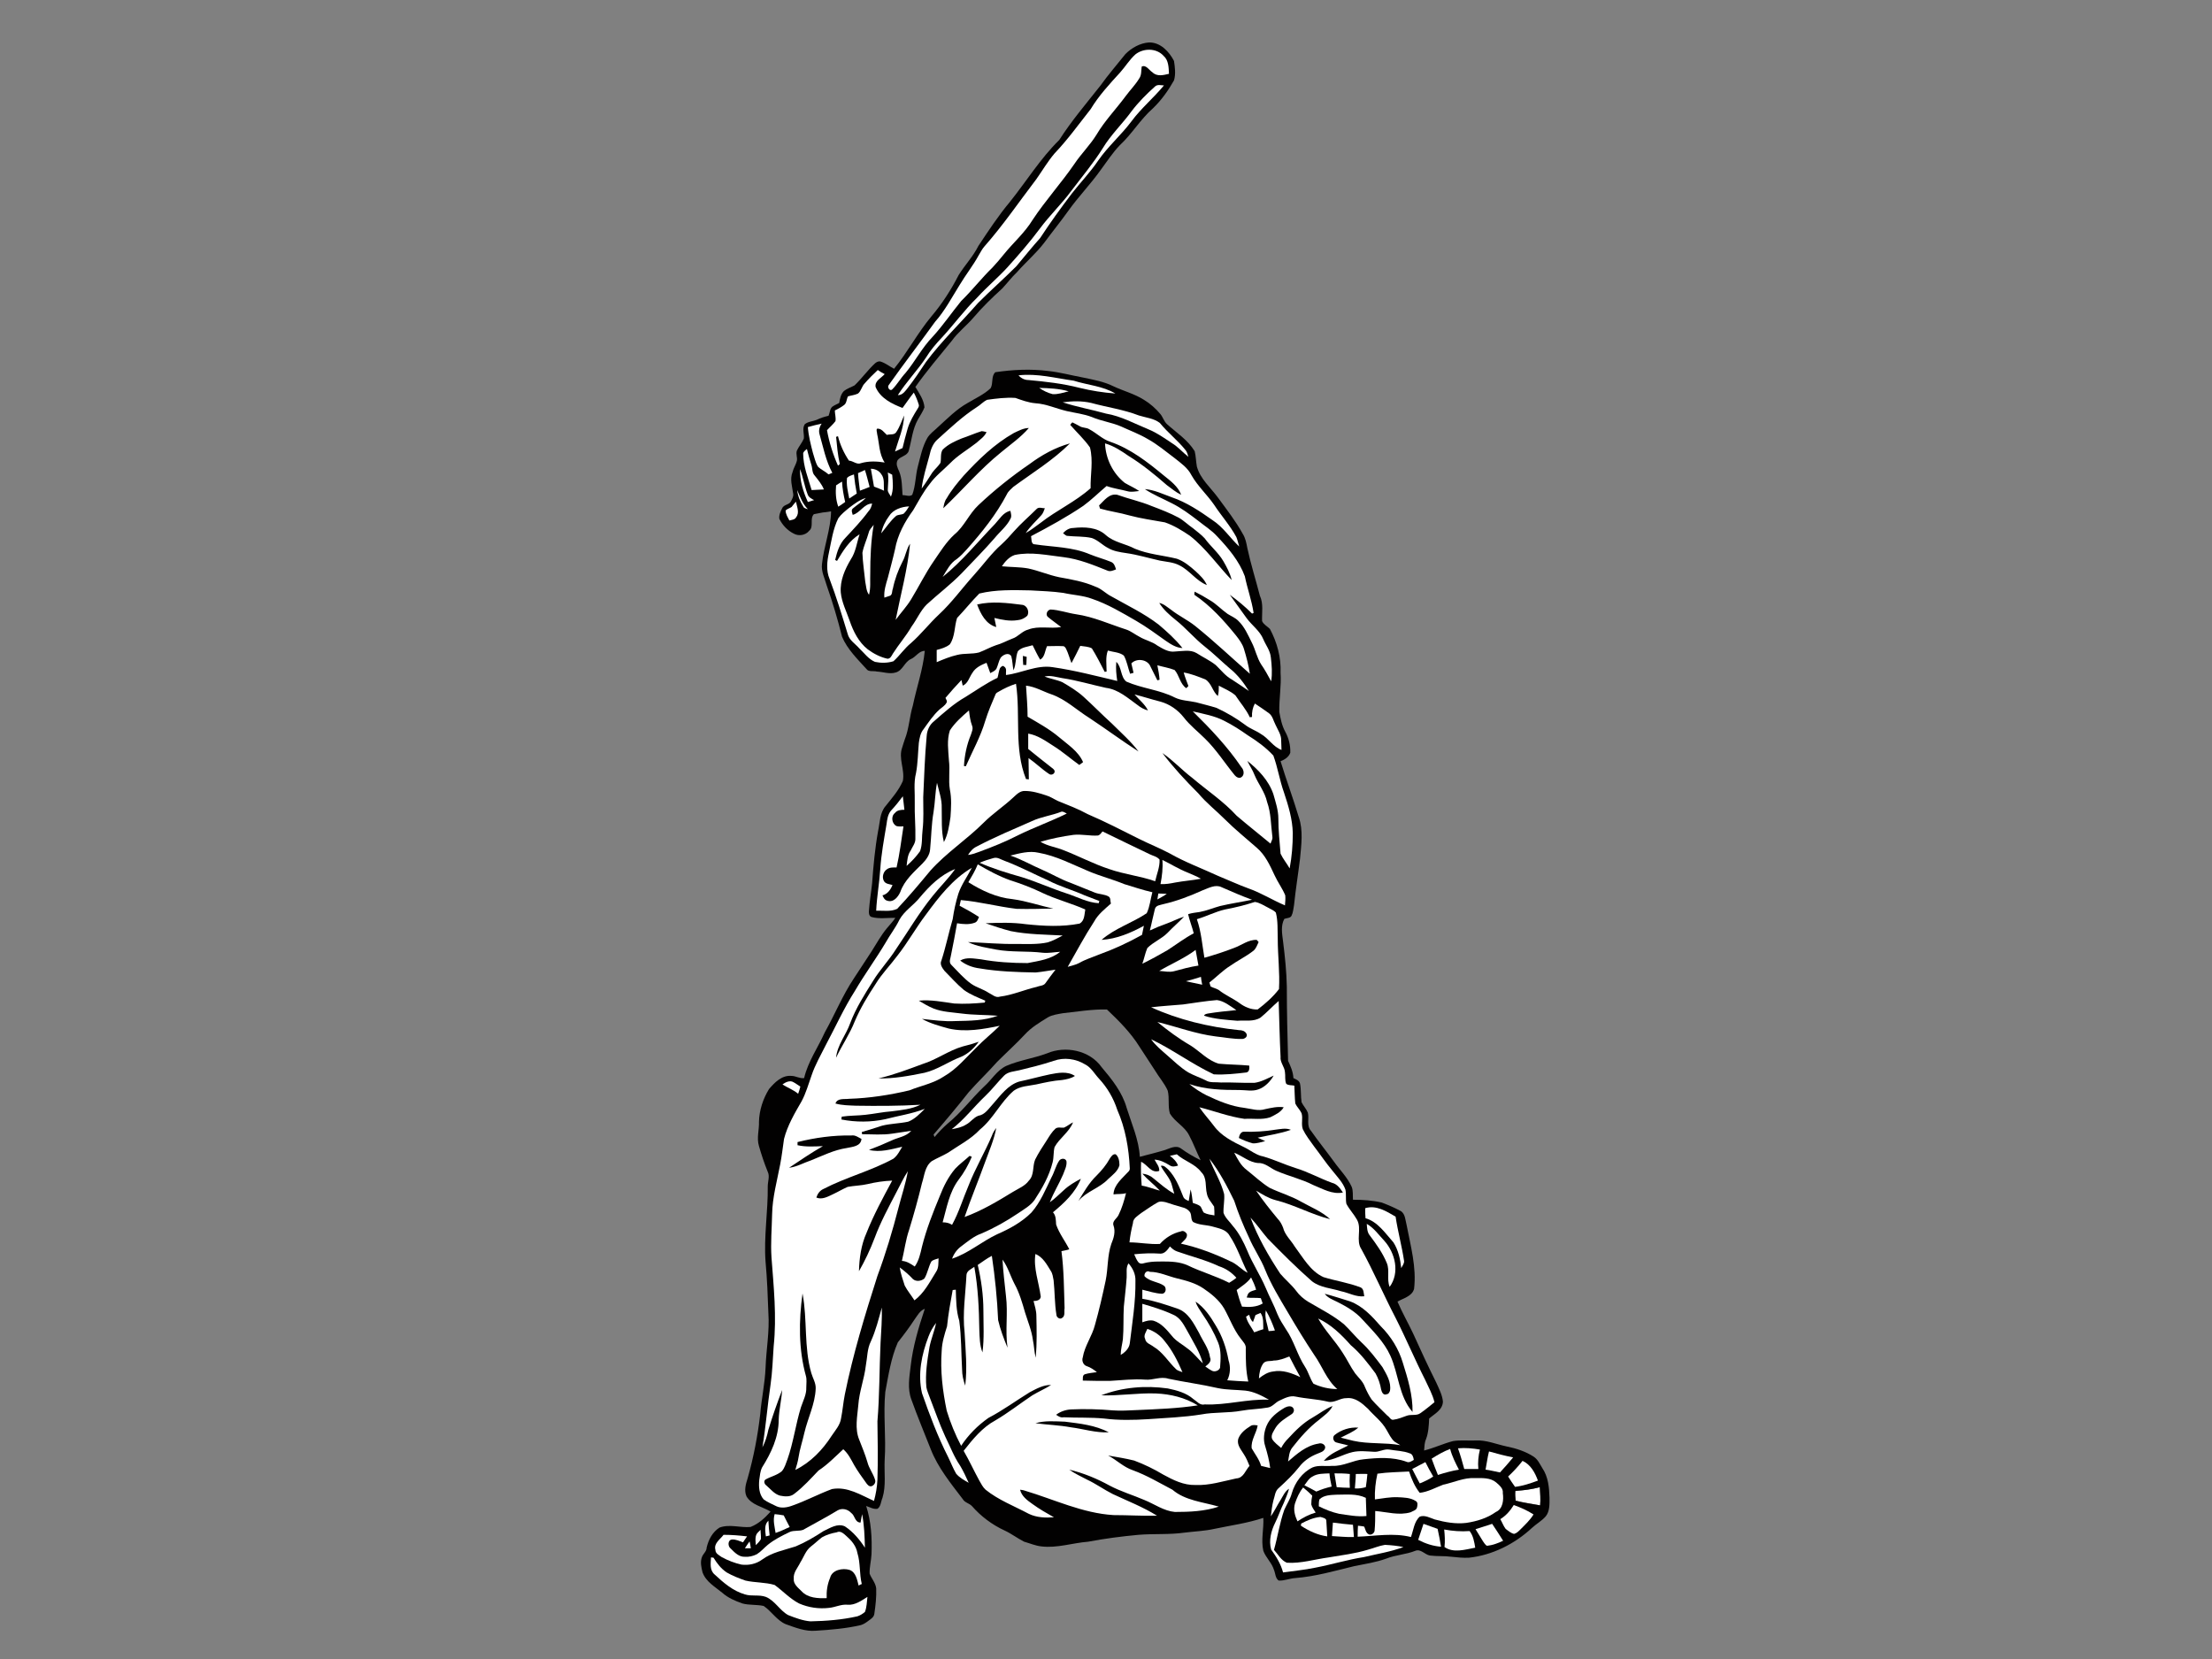 <?xml version="1.0" encoding="utf-8"?>
<!-- Generator: Adobe Illustrator 17.0.0, SVG Export Plug-In . SVG Version: 6.00 Build 0)  -->
<!DOCTYPE svg PUBLIC "-//W3C//DTD SVG 1.1//EN" "http://www.w3.org/Graphics/SVG/1.1/DTD/svg11.dtd">
<svg version="1.1" id="Layer_1" xmlns="http://www.w3.org/2000/svg" xmlns:xlink="http://www.w3.org/1999/xlink" x="0px" y="0px"
	 width="800px" height="600px" viewBox="0 0 800 600" enable-background="new 0 0 800 600" xml:space="preserve">
<rect x="0" y="0" width="800" height="600" fill="#808080" stroke="none"/>
<g>
	<path fill-rule="evenodd" clip-rule="evenodd" fill="#FFFFFF" d="M548.047,539.218c3.056-0.226,6.004-0.568,8.838-1.362
		c0.113,2.157,0.342,4.423,0.113,6.576c-2.947-0.566-5.895-0.906-8.84-1.698C548.047,541.599,547.933,540.465,548.047,539.218z"/>
	<path fill-rule="evenodd" clip-rule="evenodd" fill="#020101" d="M557.792,530.94c-0.908-1.474-1.585-3.059-3.059-4.079
		c-2.947-1.927-6.463-3.062-9.863-3.74c-3.742-0.794-7.37-2.381-11.223-2.155c-2.721,0.115-5.444-0.227-8.162,0.226
		c-3.516,0.908-6.803,2.492-10.432,3.4c0.114-1.472,0.114-2.834,0.68-4.081c0.908-2.379,1.022-4.989,1.136-7.481
		c1.927-1.7,4.872-3.059,4.985-6.121c-0.227-2.381-1.361-4.534-2.379-6.802c-2.947-5.895-5.668-11.789-8.388-17.797
		c-1.815-3.855-3.967-7.597-5.668-11.565c2.154-1.249,5.327-1.926,6.007-4.649c0.907-7.819-1.246-15.414-2.721-23.126
		c-0.452-1.7-0.452-3.74-1.927-4.876c-2.267-1.245-4.649-2.264-7.029-3.172c-3.403-0.794-6.914-1.021-10.432-1.021
		c-0.111-1.587,0.114-3.174-0.45-4.647c-1.588-3.515-4.308-6.121-6.465-9.184c-2.72-3.742-5.668-7.37-8.275-11.108
		c-1.702-1.815-0.569-4.536-1.133-6.578c-0.569-1.359-1.588-2.377-2.267-3.742c-0.34-2.264-0.114-4.532-0.567-6.8
		c-0.341-1.132-1.474-1.474-2.381-1.927c-0.111-2.268-1.019-4.308-1.926-6.238c-0.228-8.955-0.456-17.91-0.456-26.865
		c-0.113-5.442-0.677-10.884-1.359-16.323c-0.339-2.725-0.906-5.67,0.455-8.163c0.905-0.342,2.154-0.226,2.607-1.134
		c0.569-1.134,0.68-2.61,0.907-3.853c0.566-5.555,1.472-11.112,2.154-16.665c0.453-4.988,1.246-10.317-0.455-15.192
		c-2.038-6.803-4.533-13.49-6.574-20.18c1.475-0.566,2.948-1.472,3.514-3.06c0.114-2.607-0.566-5.33-1.815-7.595
		c-1.246-2.268-1.699-4.761-2.154-7.143c-0.114-4.763,0.794-9.523,0.455-14.171c0.227-5.557-1.246-10.996-3.853-15.87
		c-0.909-0.908-2.27-1.588-2.834-2.837c-0.114-3.06,0.564-6.235-0.796-9.183c-1.474-5.666-3.287-11.449-4.536-17.23
		c-0.339-1.813-0.677-3.629-1.698-5.217c-2.495-4.533-5.781-8.728-8.843-12.922c-2.721-3.742-6.462-6.803-7.709-11.336
		c-0.339-1.815-0.339-3.742-0.793-5.555c-2.494-4.08-6.575-6.689-9.977-9.749c-1.134-1.022-1.474-2.496-2.38-3.629
		c-1.7-2.04-3.742-3.855-6.009-5.215c-3.401-2.154-7.368-3.173-10.996-4.875c-3.401-1.699-7.255-2.381-10.996-3.173
		c-4.31-0.794-8.39-1.929-12.699-2.381c-6.348-0.794-12.809-0.456-19.043,0.452c-1.588,1.475-0.682,3.97-1.702,5.782
		c-2.38,2.268-5.441,3.628-8.275,5.33c-4.08,2.265-7.368,5.668-10.883,8.842c-1.248,1.246-2.835,2.267-3.743,3.855
		c-1.813,3.173-2.494,6.801-3.4,10.202c-0.908,3.401-0.793,7.029-2.041,10.315c-0.908,0.794-2.38,0.114-3.514,0.114
		c-0.227-2.834-0.113-5.897-1.247-8.616c-0.566-1.246-1.246-2.607-0.566-3.967c1.02-1.474,3.628-1.588,4.08-3.514
		c1.02-3.742,1.362-7.822,3.288-11.223c0.793-1.474,1.814-2.834,2.38-4.422c-0.226-2.72-1.926-5.099-3.288-7.367
		c4.082-5.781,8.73-11.222,13.152-16.666c2.266-3.173,5.441-5.555,7.935-8.502c3.175-3.74,6.689-7.14,10.316-10.43
		c1.814-1.927,3.402-4.08,5.329-5.893c3.174-3.628,6.915-6.804,9.863-10.657c2.835-3.856,5.895-7.598,8.729-11.565
		c3.628-5.099,8.048-9.634,11.677-14.737c2.267-3.06,4.308-6.235,6.915-8.955c4.421-4.081,7.481-9.411,12.016-13.377
		c3.062-2.948,5.556-6.463,7.597-10.091c0.68-2.265,0.34-4.761,0-7.028c-1.7-3.287-4.875-6.801-9.069-6.688
		c-3.176,0.227-6.236,1.926-8.502,4.195c-3.061,3.853-6.235,7.481-9.069,11.451c-5.102,6.46-10.43,12.695-14.851,19.609
		c-6.802,6.69-11.904,14.965-17.799,22.335c-4.195,4.988-7.821,10.543-11.45,15.984c-1.927,3.855-4.876,6.914-7.142,10.543
		c-2.721,5.33-6.009,10.429-9.863,14.964c-4.989,6.008-8.615,12.925-13.49,18.932c-1.587-0.793-3.062-2.041-4.876-2.607
		c-0.792-0.227-1.474,0.227-1.926,0.566c-2.721,2.494-4.874,5.555-7.482,8.047c-1.246,0.683-2.72,1.136-3.854,2.044
		c-1.134,1.132-1.474,2.834-1.7,4.308c-0.794,0.453-1.7,0.791-2.494,1.358c-0.908,0.794-0.908,2.268-1.361,3.29
		c-1.474,0.339-2.947,0.794-4.308,1.474c-1.361,0.566-3.062,0.566-4.309,1.588c-1.02,1.585-0.113,3.514-0.34,5.213
		c-0.68,1.588-1.814,2.834-2.495,4.308c-0.454,1.246,0.229,2.494,0,3.629c-0.339,1.474-1.246,2.72-1.586,4.195
		c-1.021,2.493-0.114,5.215,0.226,7.708c0.227,1.022-0.341,1.927-0.794,2.835c-0.566,1.246-2.607,1.132-3.173,2.493
		c-0.568,1.135-1.248,2.495-1.022,3.856c1.134,2.267,2.948,4.195,5.216,5.327c1.812,1.022,4.307,0.569,5.554-1.019
		c1.813-1.474,0.113-4.308,1.701-6.01c2.04-0.453,4.08-0.792,6.234-1.019c-0.112,6.463-2.607,12.584-3.287,19.045
		c-0.341,2.721,1.021,5.213,1.699,7.709c2.154,6.121,3.969,12.245,5.556,18.59c1.927,4.536,5.555,8.05,8.843,11.678
		c0.794,1.133,2.494,0.567,3.741,0.906c2.266,0.113,4.648,1.021,6.802,0.341c2.607-0.679,3.174-3.853,5.554-4.874
		c1.814-0.794,2.834-2.948,4.989-2.948c-0.68,6.803-2.948,13.15-4.309,19.725c-1.246,4.08-1.36,8.389-2.947,12.355
		c-0.34,0.909-0.567,1.816-0.907,2.835c-1.475,3.969,1.02,8.049,0.227,12.133c-1.473,3.398-3.968,6.232-6.235,9.069
		c-2.154,2.493-2.04,6.007-2.72,9.068c-1.134,6.235-1.701,12.583-2.155,18.815c-0.34,3.291-0.906,6.465-1.133,9.751
		c-0.113,0.794-0.113,2.155,0.908,2.496c2.832,0.795,5.78,0.225,8.615,0.338c-0.907,1.361-2.04,2.495-3.061,3.742
		c-2.154,2.608-3.742,5.555-5.554,8.389c-2.042,3.174-4.195,6.349-6.235,9.521c-4.196,6.238-7.03,13.265-10.656,19.728
		c-2.495,5.553-6.123,10.655-7.482,16.552c-1.588,0.224-3.063-0.794-4.535-0.794c-3.514-0.342-6.122,2.381-8.163,4.761
		c-2.154,3.515-3.514,7.595-3.628,11.793c0.113,2.945-0.907,5.893,0,8.84c0.908,3.174,1.928,6.236,3.174,9.295
		c0.794,1.587,0,3.517,0,5.215c0.114,9.068-1.474,18.252-0.794,27.32c0.568,6.125,0.794,12.359,1.022,18.593
		c0.454,6.576-0.795,13.15-1.022,19.726c-0.226,5.668-1.473,11.223-1.926,16.778c-0.908,7.823-2.38,15.531-4.534,23.126
		c-0.68,2.157-1.361,4.423-0.454,6.576c1.813,3.174,5.781,3.742,8.729,5.555c-2.041,2.268-4.309,4.419-7.255,5.555
		c-3.741,0.342-7.597-1.136-11.224,0.227c-2.494,1.589-3.967,4.31-4.647,7.257c0,1.361-1.246,2.155-1.7,3.4
		c-0.68,1.813-0.227,3.742,0.226,5.555c1.247,3.4,4.534,5.213,7.142,7.368c2.041,1.815,4.647,2.947,7.255,3.855
		c2.495,0.679,5.216,0.342,7.709,0.908c2.834,1.927,4.763,5.213,7.936,6.574c3.514,1.245,7.143,2.719,10.883,2.381
		c5.443-0.34,10.997-0.794,16.324-2.04c1.134-0.342,2.042-1.019,2.948-1.702c0.794-0.566,1.813-1.247,1.928-2.381
		c0.454-3.061,0.792-6.119,0.678-9.184c-0.225-2.038-1.698-3.511-2.378-5.324c-0.114-2.268,0.566-4.651,0.68-7.031
		c0.226-5.897-0.114-11.789-1.928-17.457c1.361,0.453,2.608,1.245,4.08,1.021c1.248-0.794,1.248-2.723,1.816-3.966
		c1.359-4.423,0.566-9.183,0.792-13.72c0.566-8.163-0.568-16.439,0.228-24.601c1.132-6.008,2.041-12.242,4.534-17.91
		c2.154-2.721,4.195-5.442,6.121-8.389c1.02-1.36,1.814-3.063,3.629-3.74c-2.268,6.8-4.309,13.603-5.101,20.631
		c-0.454,3.966-1.247,8.161,0.226,12.127c2.153,6.01,4.646,12.02,7.029,18.027c2.608,6.689,7.255,12.357,11.563,18.023
		c0.793,1.362,2.38,1.474,3.401,2.61c3.174,3.629,7.256,6.687,11.676,8.727c2.495,1.136,4.648,2.834,7.143,4.084
		c2.041,0.568,4.08,1.475,6.234,1.7c5.669,0.683,11.223-1.247,16.891-1.7c6.009-1.134,12.13-1.929,18.252-2.495
		c5.555-0.453,11.111,0,16.665-0.794c3.629-0.453,7.255-0.566,10.77-1.361c5.895-1.245,11.901-2.038,17.683-3.966
		c0.227,3.966-0.905,7.936,0,11.903c0.908,2.496,3.061,4.308,3.856,6.915c0.566,1.362,0.453,2.947,1.699,3.855
		c2.043,0.111,3.969-0.793,6.01-0.908c7.256-0.566,14.285-2.606,21.313-4.308c3.853-0.794,7.822-1.36,11.564-2.721
		c3.398-1.36,7.143-1.474,10.541-2.834c1.929-0.793,3.403,1.36,5.215,1.7c2.61,0.342,5.216,0.113,7.822,0.455
		c2.155,0.227,4.195,0.453,6.349,0.342c8.502-0.908,16.552-4.989,22.784-10.77c1.589-1.478,3.517-2.496,4.991-4.195
		c1.474-1.815,1.36-4.423,1.36-6.687C560.289,537.969,559.947,534.116,557.792,530.94L557.792,530.94z M350.335,395.018
		c3.287-3.742,6.915-7.146,10.316-10.999c3.288-3.287,6.802-6.463,9.977-9.859c2.381-2.61,5.441-4.425,8.388-6.238
		c1.588-0.907,3.516-1.132,5.329-1.474c5.33-0.566,10.543-1.472,15.985-1.36c4.309,4.083,8.616,8.389,11.791,13.487
		c1.812,2.838,3.741,5.672,5.554,8.506c1.474,2.493,3.514,4.761,4.647,7.366c0.681,2.721,0,5.67,0.793,8.278
		c1.814,3.063,5.329,4.647,6.917,7.821c1.587,2.947,2.719,6.123,4.195,9.068c-2.495-1.247-4.876-2.606-7.03-4.195
		c-1.927-1.472-4.194,0-6.121,0.57c-2.948,0.908-5.895,1.585-8.843,2.377c-0.34-6.121-2.948-11.902-4.761-17.682
		c-1.588-5.668-5.329-10.317-9.069-14.741c-4.309-6.121-13.152-7.819-19.727-4.987c-4.875,1.811-9.975,2.495-14.738,4.534
		c-3.4,1.589-5.329,5.102-8.048,7.481c-4.534,4.31-8.276,9.41-13.151,13.378c-1.7,1.474-3.287,3.176-4.761,4.874
		c-0.114-0.338-0.228-0.679-0.341-0.908C341.944,405.334,346.254,400.232,350.335,395.018L350.335,395.018z M556.998,544.431
		c-2.947-0.566-5.895-0.906-8.84-1.698c-0.111-1.134-0.225-2.268-0.111-3.515c3.056-0.226,6.004-0.568,8.838-1.362
		C556.998,540.012,557.226,542.278,556.998,544.431z"/>
	<path fill-rule="evenodd" clip-rule="evenodd" fill="#FFFFFF" d="M410.644,19.665c2.834-2.268,7.597-2.382,10.204,0.566
		c1.812,1.588,1.812,4.195,1.926,6.463c-1.926,0.452-4.308,1.132-6.007-0.569c-1.135-0.68-2.269-2.834-3.856-2.041
		c-0.226,1.474,0,3.062-0.907,4.309c-1.361,2.267-3.288,4.194-4.874,6.348c-3.516,4.761-7.597,8.955-10.545,13.943
		c-2.38,3.856-5.554,6.914-8.048,10.656c-4.761,6.915-10.429,13.15-15.077,20.178c-2.834,4.649-6.915,8.164-10.317,12.358
		c-1.36,1.702-2.721,3.287-4.195,4.875c-3.967,3.856-7.368,8.275-11.336,12.131c-3.513,4.308-6.575,8.841-10.315,12.924
		c-3.855,3.967-6.348,8.955-9.863,13.15c-1.7,1.813-2.948,4.08-4.763,5.894c-0.793,0.794-1.926-0.791-1.246-1.586
		c5.442-7.708,11.223-15.192,16.777-22.9c3.516-3.967,6.01-8.728,8.843-13.264c2.154-3.628,4.875-7.029,6.915-10.77
		c0.681-1.133,1.247-2.265,2.042-3.173c6.8-7.709,12.583-16.211,18.818-24.375c2.154-3.06,4.081-6.346,6.576-9.295
		c4.761-4.988,8.729-10.545,13.036-15.986c2.948-4.875,6.802-9.069,10.658-13.264C407.018,24.084,408.491,21.592,410.644,19.665z"/>
	<path fill-rule="evenodd" clip-rule="evenodd" fill="#FFFFFF" d="M417.787,31.227c0.908-0.794,2.154-0.339,3.174-0.339
		c-3.741,4.533-8.275,8.275-11.789,13.036c-3.741,4.988-8.502,9.068-12.017,14.17c-2.834,4.195-6.348,7.823-9.523,11.904
		c-3.968,5.215-7.822,10.543-11.451,16.098c-2.946,3.286-5.78,6.8-8.614,10.203c-4.535,4.533-9.297,8.728-13.831,13.264
		c-6.235,7.142-13.15,13.716-18.818,21.313c-2.156,3.287-4.309,6.46-6.689,9.521c-0.908,1.133-1.928,2.607-3.514,2.493
		c3.06-4.761,7.028-8.841,10.203-13.602c1.586-2.61,3.627-4.988,5.668-7.143c4.421-4.761,8.163-9.976,12.809-14.509
		c3.514-3.856,7.482-7.143,10.997-10.999c4.081-4.533,8.049-9.068,11.676-13.943c3.515-4.761,7.822-8.841,11.337-13.604
		c3.856-5.099,8.05-10.088,11.45-15.531c2.948-4.875,7.143-8.842,10.429-13.377C411.778,36.895,414.727,33.947,417.787,31.227z"/>
	<path fill-rule="evenodd" clip-rule="evenodd" fill="#FFFFFF" d="M312.698,138.696c1.474-1.699,3.06-3.287,4.761-4.875
		c0.794,0.569,1.588,1.021,2.494,1.474c-1.246,1.475-3.628,2.382-3.287,4.649c1.7,4.081,5.894,6.121,9.749,7.596
		c1.36-1.813,2.607-3.743,4.081-5.555c0.794,1.474,1.36,2.948,1.813,4.422c0.114,0.453-0.113,0.905-0.34,1.246
		c-1.474,2.379-2.948,4.761-3.741,7.481c-0.68,2.268-1.247,4.646-1.814,6.915c-0.908,0.456-1.813,0.794-2.72,1.246
		c1.246-4.305,3.174-8.499,3.287-13.035c-0.908,2.041-1.587,4.195-2.834,6.007c-0.68,1.136-2.268,0.683-3.401,1.022
		c-1.02-0.908-1.928-2.379-3.514-2.268c-0.454,0.456,0,1.246,0,1.929c0.792,3.4,0.68,7.253,2.721,10.316
		c-2.834-0.453-5.781-0.567-8.503,0.224c-1.586,0.683-2.834-0.791-4.42-0.905c-1.814-2.721-3.175-5.668-3.968-8.844
		c-0.226,0.113-0.454,0.227-0.68,0.227c0.34,3.287,0.567,6.576,1.361,9.863c-0.227,0.227-0.453,0.342-0.68,0.566
		c-1.814-4.08-3.175-8.388-3.968-12.808c1.02-1.135,2.154-2.043,3.061-3.289c0.227-1.246-0.226-2.607-0.226-3.853
		c1.134-0.569,2.268-1.136,3.288-1.93c1.02-0.68,0.907-2.154,1.474-3.173c1.134-0.342,2.494-0.456,3.628-1.022
		C311.45,141.419,311.678,139.717,312.698,138.696z"/>
	<path fill-rule="evenodd" clip-rule="evenodd" fill="#FFFFFF" d="M368.36,135.75c6.689-0.793,13.377,1.02,19.952,1.928
		c4.989,1.587,10.543,1.926,15.077,4.646c-4.422-0.339-8.729-1.019-12.923-2.041c-6.122-1.587-12.356-2.265-18.479-2.834
		C370.513,137.449,369.267,136.77,368.36,135.75z"/>
	<path fill-rule="evenodd" clip-rule="evenodd" fill="#FFFFFF" d="M375.843,140.283c3.513,0.114,7.141,0.228,10.655,1.247
		c-1.926,0.455-3.854,1.135-5.781,1.021C378.903,142.1,377.315,141.305,375.843,140.283z"/>
	<g>
		<path fill-rule="evenodd" clip-rule="evenodd" fill="#FFFFFF" d="M357.024,144.592c3.287-0.453,6.688-0.906,10.202-0.68
			c2.267,0.793,4.647,1.702,7.255,1.927c3.855,0.227,7.482,1.929,11.337,2.834c2.947,0.68,6.12,1.022,9.068,2.154
			c3.402,1.475,7.143,1.929,10.544,3.401c3.174,1.474,6.575,2.723,9.635,4.535c3.514,1.927,6.575,4.533,9.75,6.915
			c2.267,1.812,4.762,3.514,6.122,6.234c2.266,3.97,5.668,7.029,8.163,10.657c2.608,3.969,5.78,7.483,8.047,11.678
			c0.455,1.132,0.682,2.265,1.021,3.4c-3.288-3.062-5.781-7.029-9.636-9.524c-4.648-3.286-9.409-6.462-14.738-8.275
			c-3.174-1.132-6.348-2.72-9.749-2.947c3.061,2.04,6.463,3.4,9.749,5.101c3.401,1.702,6.462,3.967,9.409,6.235
			c2.382,1.929,4.989,3.514,7.029,5.782c3.968,4.195,7.936,8.841,9.977,14.396c0.905,4.422,2.493,8.73,3.176,13.266
			c-0.114,0-0.456,0.225-0.569,0.225c-2.493-2.496-5.213-4.761-8.047-6.8c2.041,2.834,4.08,5.668,6.121,8.502
			c1.926,2.607,4.761,4.535,6.007,7.595c0.908,2.154,2.495,4.08,2.723,6.574c0.339,2.836,0.567,5.782,0.111,8.619
			c-1.132-2.04-2.265-4.195-3.626-6.123c-1.588-2.495-2.043-5.328-3.403-7.934c-1.36-2.723-2.607-5.67-4.872-7.825
			c-1.135-1.132-2.609-1.699-3.857-2.493c-2.265-1.588-4.08-3.628-6.461-4.988c-1.814-1.133-3.629-2.155-5.441-3.063
			c-0.114,0.342-0.114,0.796-0.114,1.136c5.895,3.969,10.657,9.294,15.076,14.737c1.135,1.475,2.271,2.948,2.834,4.762
			c0.908,2.947,1.702,6.009,2.157,9.068c-6.576-5.782-12.924-11.789-19.84-17.344c-2.721-2.154-5.896-3.628-8.617-5.781
			c-1.359-0.908-2.607-2.155-4.307-2.494c1.474,2.379,3.629,4.309,5.895,6.121c3.742,2.948,6.802,6.69,10.543,9.635
			c3.175,2.496,6.01,5.33,9.07,7.936c2.834,2.268,4.986,5.102,6.914,8.164c-2.04-1.474-4.195-2.837-6.234-4.195
			c-2.268-1.248-3.855-3.4-5.783-5.215c-2.154-1.702-4.648-2.834-6.916-4.309c-2.266-1.36-5.213-0.679-7.821-0.566
			c-2.268,0.339-4.42-1.021-6.348-2.154c-1.926-1.474-4.421-1.927-6.461-3.176c-1.588-0.794-3.062-2.038-4.763-2.607
			c-6.008-1.926-11.903-4.646-18.251-5.554c-3.063-0.453-6.123-1.588-9.184-1.702c-1.247,0.227-1.813,1.815-1.02,2.61
			c1.588,1.358,3.287,2.493,4.875,3.739c-3.968,0.683-8.163-0.566-11.904,0.907c-2.267,0.569-3.627,2.607-5.781,3.29
			c-2.04,0.791-3.854,1.812-5.896,2.378c-2.041,0.68-3.967,1.815-6.121,2.607c-2.608,0.68-5.327,0.227-7.935,0.908
			c-2.494,0.569-4.988,1.588-7.368,2.607c0-1.474,0-2.945,0-4.419c1.7-0.455,3.4-0.908,4.761-2.041
			c1.928-2.834,1.588-6.462,2.608-9.524c2.721-2.834,5.215-6.01,8.049-8.841c6.007-1.474,12.356-1.249,18.477-1.135
			c3.968,0.227,7.936,0.34,11.904,0.908c3.514,0.793,7.143,0.907,10.43,2.154c5.668,1.927,10.768,4.988,15.871,7.933
			c3.741,2.155,7.255,4.764,10.769,7.256c1.814,1.249,3.742,2.495,6.009,2.607c-2.494-3.173-5.555-5.893-8.616-8.499
			c-5.328-4.081-11.335-6.915-17.118-10.204c-2.041-1.019-3.627-2.834-5.78-3.514c-4.082-1.813-8.616-2.607-13.037-3.4
			c-3.854-0.794-7.482-2.382-11.224-3.174c-3.173-0.569-6.347-0.455-9.523-0.793c1.134-1.702,2.609-3.401,4.648-4.083
			c5.897-1.246,11.791,0.114,17.686,0.793c5.554,0.68,10.77,2.834,15.871,4.875c1.021,0.455,2.155-0.113,3.06-0.453
			c-0.34-1.132-0.678-2.267-1.812-2.72c-2.494-1.022-5.102-1.702-7.597-2.721c-6.348-2.72-13.263-2.607-19.952-3.628
			c-1.474,0-1.134-2.041-1.359-2.948c6.461-3.4,12.923-6.914,18.931-10.995c2.948-2.155,5.555-4.764,8.389-7.143
			c2.494,0.905,5.215,1.246,7.709,1.926c1.36,0.342,2.72,0,4.081-0.114c-1.588-1.132-3.514-1.927-5.215-2.947
			c-4.307-3.401-6.915-8.728-7.141-14.283c3.174,0.906,5.895,2.721,8.501,4.533c4.988,3.063,9.41,6.69,13.831,10.543
			c1.7,1.246,3.288,2.61,5.214,3.514c-1.134-3.059-3.967-5.099-6.347-7.029c-5.896-4.874-12.017-9.635-19.273-12.131
			c-2.834-0.905-4.989-3.173-7.597-4.533c-1.019-0.679-2.493-0.452-3.513-1.135c-0.906-0.452-1.813-1.019-2.608-1.358
			c-0.34,0.226-0.567,0.566-0.793,0.906c2.379,2.72,5.101,5.215,7.141,8.164c1.248,4.874,0.114,9.863,0.226,14.737
			c-5.441,4.875-12.243,7.936-18.023,12.469c-1.814,1.247-3.514,2.721-5.443,3.743c1.588-2.382,3.629-4.195,5.555-6.349
			c0.68-0.679,1.021-1.701,1.361-2.609c-1.02,0-2.154-0.566-2.948,0.227c-2.72,2.721-5.668,5.216-8.275,8.164
			c-1.362,1.586-2.834,3.173-4.422,4.647c-3.741,3.287-6.688,7.48-10.089,11.223c-4.195,4.646-7.935,9.863-12.583,14.17
			c-3.516,3.287-6.463,7.14-10.091,10.316c-2.38,1.927-4.08,4.535-6.348,6.576c-2.154,0.68-4.534,0.68-6.688,0.227
			c-2.38-1.021-3.855-3.176-5.668-4.877c-1.475-1.699-3.629-2.945-4.195-5.213c-2.041-6.69-4.081-13.377-6.575-19.953
			c-1.246-2.948-0.908-6.348-0.226-9.408c0.907-4.195,1.473-8.616,3.4-12.472c1.021-1.474,2.494-2.606,3.855-3.739
			c1.927-1.474,3.854-2.948,6.121-3.629c-1.473,1.475-3.174,2.494-4.762,3.854c-0.679,0.679-0.113,1.587,0,2.267
			c2.721-0.68,4.081-4.08,7.029-4.08c-0.226,1.019-0.567,2.041-1.36,2.834c-2.495,3.401-5.443,6.463-8.277,9.521
			c-2.154,2.155-3.061,5.102-3.741,8.05c0.113,0,0.454,0.226,0.68,0.339c2.155-3.626,4.421-7.367,8.163-9.635
			c-1.02,3.063-1.361,6.348-3.174,9.069c-2.155,3.628-3.968,7.709-3.629,12.017c0.34,3.514,2.041,6.801,3.175,10.088
			c1.359,3.969,3.288,7.825,6.575,10.432c2.154,1.588,4.535,2.834,7.142,3.4c1.02,0,1.474-1.019,1.928-1.812
			c2.155-3.401,4.762-6.348,6.801-9.863c1.928-2.607,3.175-5.669,5.443-7.936c4.194-3.854,8.729-7.257,12.697-11.337
			c3.968-4.195,8.049-8.275,11.79-12.583c1.927-2.382,4.421-4.309,5.781-7.029c0.566-0.908,0.225-1.927,0-2.948
			c-2.609,0.566-3.855,2.948-5.555,4.761c-6.236,6.463-11.903,13.491-18.933,19.16c1.474-2.381,2.722-4.988,5.102-6.463
			c1.361-1.019,2.495-2.265,3.628-3.514c5.441-6.121,10.656-12.583,14.511-19.95c0.454-1.022,1.473-1.815,2.267-2.61
			c6.917-5.099,14.397-9.635,20.519-15.756c-5.328,1.475-10.202,4.195-14.624,7.481c-6.461,4.422-12.696,9.41-18.478,14.851
			c-3.4,3.174-5.1,7.709-8.729,10.657c-2.948,2.72-5.102,6.234-7.37,9.521c-3.06,4.422-5.441,9.297-8.275,13.946
			c-1.586,2.604-3.74,4.875-5.554,7.367c1.814-9.182,4.308-18.252,5.214-27.548c-1.361,1.927-1.587,4.422-2.721,6.462
			c-1.588,3.062-2.834,6.463-3.514,9.863c-0.341,0.68-0.113,2.155-1.021,2.493c-0.679,0.228-1.36,0.455-2.041,0.682
			c-0.226-2.381,0.568-4.877,1.248-7.142c0.906-3.514,1.813-6.804,2.608-10.319c0.907-5.213,3.513-9.974,6.575-14.169
			c1.927-3.289,3.628-6.576,6.008-9.523c2.041-2.835,4.762-4.875,7.255-7.37c2.834-2.945,6.463-4.986,9.635-7.481
			c1.361-1.246,2.836-2.154,3.629-3.856c-0.567-0.111-1.134-0.339-1.813-0.339c-2.494,0.794-4.762,1.813-7.142,2.607
			c-2.494,1.022-4.989,2.154-6.916,4.083c-0.907,1.361-0.453,3.173-0.793,4.761c-0.794,1.246-2.041,2.268-2.948,3.514
			c-1.246,1.927-2.494,3.967-3.854,5.779c0.454-4.08,1.814-8.047,2.834-12.014c0.454-2.154,1.246-4.309,2.948-5.782
			c4.534-4.08,8.955-8.278,14.055-11.565C354.529,146.518,355.55,145.272,357.024,144.592L357.024,144.592z M366.66,156.609
			c-7.029,3.969-12.811,9.635-18.139,15.418c-2.267,2.607-4.421,5.215-6.123,8.164c-0.793,1.019-1.02,2.379-1.246,3.626
			c7.029-6.687,13.377-14.169,20.974-20.292c3.4-2.835,7.029-5.328,9.975-8.728C370.174,154.796,368.36,155.815,366.66,156.609
			L366.66,156.609z M397.495,182.797c0.113,0.453,0.226,0.793,0.341,1.133c3.514,1.021,7.142,1.474,10.656,2.495
			c4.195,1.133,8.501,1.699,12.811,2.494c3.287,1.135,6.234,2.948,9.067,4.875c5.783,4.535,9.977,10.656,15.079,15.986
			c-0.568-2.495-1.814-4.764-3.062-6.918c-1.814-3.059-4.648-5.327-6.689-8.161c-1.246-1.36-2.834-2.493-4.195-3.628
			c-1.812-1.246-3.4-2.834-5.214-3.853c-3.175-1.702-6.463-2.948-9.749-4.195c-4.082-1.701-8.39-2.609-12.471-4.083
			C401.122,178.375,399.309,181.095,397.495,182.797L397.495,182.797z M388.086,190.958c-1.359,0-2.721,0.794-3.628,1.928
			c0.454,0.227,0.793,0.682,1.361,0.908c3.06,0.34,6.12,0.113,9.068,0.793c2.268,0.793,3.855,2.607,5.896,3.629
			c1.927,1.135,4.195,1.474,6.462,1.812c4.081,0.569,8.163,1.815,12.243,2.721c2.381,0.455,4.876,0.568,7.029,1.701
			c3.741,1.813,6.122,5.668,9.977,7.143c-0.907-2.041-2.495-3.514-4.081-4.989c-2.042-1.812-4.196-3.628-6.802-4.535
			c-5.1-1.246-10.317-1.586-15.191-3.626c-3.4-1.815-7.481-2.268-10.429-4.875C396.814,190.619,392.167,190.506,388.086,190.958
			L388.086,190.958z M353.395,218.62c1.248,3.4,3.175,7.142,6.915,8.161c-0.226-1.132-0.453-2.268-0.679-3.287
			c2.833,0.68,5.555,1.246,8.387,0.795c1.361-0.114,2.495-0.68,3.514-1.588c0.908-1.475-0.112-3.853-1.927-3.967
			C364.279,218.053,358.724,217.373,353.395,218.62z"/>
	</g>
	<path fill-rule="evenodd" clip-rule="evenodd" fill="#FFFFFF" d="M384.344,145.5c3.401-0.455,6.916-0.566,10.316,0.227
		c5.783,1.585,11.677,2.379,17.232,4.533c2.493,0.794,5.441,1.022,7.595,2.721c2.948,3.628,6.575,6.348,9.41,9.976
		c0.453,0.68,0.68,1.475,0.907,2.268c-2.041-1.588-3.742-3.629-6.009-4.988c-2.72-1.813-5.441-3.742-8.502-4.989
		c-4.988-2.04-9.862-4.761-15.304-5.668C394.775,148.106,389.445,147.199,384.344,145.5z"/>
	<path fill-rule="evenodd" clip-rule="evenodd" fill="#FFFFFF" d="M292.178,154.455c1.701-0.453,3.287-0.908,4.989-1.246
		c-0.794,1.132-1.134,2.493-0.794,3.742c1.361,4.761,2.268,9.635,4.648,14.057c-0.454,0.225-0.908,0.339-1.361,0.566
		c-1.247-1.135-2.721-1.701-3.854-2.834c-0.908-1.474-1.248-3.289-1.814-4.988C293.199,160.689,292.404,157.631,292.178,154.455z"/>
	<path fill-rule="evenodd" clip-rule="evenodd" fill="#FFFFFF" d="M290.478,163.979c0.114-0.683,0.794-1.135,1.36-1.588
		c0.453,1.927,1.02,3.853,1.587,5.668c0.454,1.361,0.227,2.948,1.247,3.967c1.246,1.588,2.608,3.176,3.288,4.988
		c-1.475,0.114-2.948,0.114-4.422,0.227C292.291,172.934,290.478,168.625,290.478,163.979z"/>
	<path fill-rule="evenodd" clip-rule="evenodd" fill="#FFFFFF" d="M289.344,169.647c1.134,2.945,1.587,6.121,2.721,9.069
		c0.339,1.132,1.474,1.699,2.38,2.154c-0.793,0.225-1.473,0.453-2.267,0.68C290.478,177.809,289.231,173.842,289.344,169.647z"/>
	<path fill-rule="evenodd" clip-rule="evenodd" fill="#FFFFFF" d="M314.964,169.533c1.475,0,2.948,0.68,3.743,1.928
		c1.359,1.698,0.792,3.966,1.02,6.007c-1.248-0.566-2.382-1.019-3.629-1.472C315.758,173.842,315.305,171.688,314.964,169.533z"/>
	<path fill-rule="evenodd" clip-rule="evenodd" fill="#FFFFFF" d="M310.317,171.119c0.793-0.339,1.701-0.791,2.493-1.133
		c0.681,2.041,1.134,4.08,1.702,6.121c-1.248,0.455-2.38,0.908-3.514,1.36C310.77,175.315,310.43,173.273,310.317,171.119z"/>
	<path fill-rule="evenodd" clip-rule="evenodd" fill="#FFFFFF" d="M321.087,170.893c0.452,0.225,1.246,0.567,1.586,0.794
		c0.228,2.607,0.568,5.441-0.452,7.933c-0.454-0.905-1.248-1.585-1.134-2.607C321.2,174.975,321.427,172.934,321.087,170.893z"/>
	<path fill-rule="evenodd" clip-rule="evenodd" fill="#FFFFFF" d="M306.349,172.82c0.68-0.68,1.588-0.908,2.494-1.246
		c0.226,2.268,0.566,4.647,1.02,6.914c-0.907,0.567-1.814,1.247-2.722,1.813C306.689,177.922,306.009,175.315,306.349,172.82z"/>
	<path fill-rule="evenodd" clip-rule="evenodd" fill="#FFFFFF" d="M304.535,174.18c0.112,2.493,0.566,4.875,1.133,7.37
		c-0.792,0.566-1.587,1.132-2.494,1.699c-0.907-2.494-1.021-5.102-0.793-7.709C303.062,175.088,303.742,174.633,304.535,174.18z"/>
	<path fill-rule="evenodd" clip-rule="evenodd" fill="#FFFFFF" d="M288.324,177.242c1.02,2.379,1.927,4.989,3.854,6.915
		c-0.68-0.228-1.474-0.342-1.7-1.022C289.344,181.323,288.55,179.397,288.324,177.242z"/>
	<path fill-rule="evenodd" clip-rule="evenodd" fill="#FFFFFF" d="M286.283,183.363c0.567-0.68,1.021-1.36,1.587-1.926
		c0.339,1.813,1.36,3.967,0.114,5.555c-0.453,1.019-1.701,1.019-2.495,1.246c-0.566-1.133-1.36-2.268-1.36-3.629
		C284.695,184.043,285.603,183.816,286.283,183.363z"/>
	<path fill-rule="evenodd" clip-rule="evenodd" fill="#FFFFFF" d="M321.539,186.65c1.475-2.379,4.535-3.4,7.256-3.514
		c-0.566,0.908-1.133,1.815-1.927,2.61c-0.794,0.452-1.927,0.339-2.721,0.794c-2.155,1.813-3.628,4.195-5.441,6.346
		C319.16,190.619,320.18,188.465,321.539,186.65z"/>
	<path fill-rule="evenodd" clip-rule="evenodd" fill="#FFFFFF" d="M314.172,192.66c0.226-1.135,1.133-1.926,1.813-2.834
		c-1.021,5.896-1.246,11.789-1.246,17.685c-0.113,2.493,0.225,5.102-0.454,7.596c-1.021-1.36-1.021-3.176-1.36-4.762
		c-0.341-3.514-0.907-6.914-1.021-10.429C312.356,197.42,313.491,195.152,314.172,192.66z"/>
	<g>
		<path fill-rule="evenodd" clip-rule="evenodd" fill="#FFFFFF" d="M368.133,235.512c1.36-1.475,3.514-1.588,5.329-2.155
			c0.907,1.815,1.7,3.514,2.72,5.213c1.702-0.905,1.702-3.173,2.495-4.875c1.927,0,3.856-0.113,5.782,0
			c0.567,0,0.907,0.569,1.134,1.022c0.793,1.588,1.246,3.4,1.927,5.102c1.134-2.043,2.155-4.195,3.174-6.237
			c1.361,0.227,2.948,0.227,4.195,0.908c1.7,2.723,3.175,5.671,4.648,8.502c0.114,0,0.454-0.113,0.68-0.113
			c0-2.494-0.454-5.213,0.454-7.596c1.928,0.567,4.195,0.567,5.782,1.815c1.134,2.041,1.473,4.423,2.266,6.574
			c0.341-0.113,0.795-0.224,1.246-0.339c-0.226-1.133-0.566-2.268-0.792-3.4c1.926-2.043,5.895-1.475,6.915,1.132
			c0.792,1.699,1.7,3.29,2.493,4.988c0.228-0.113,0.567-0.113,0.795-0.227c-0.114-1.699-0.454-3.511-0.795-5.213
			c2.041,0.567,4.195,0.909,6.235,1.702c1.7,1.927,1.927,4.986,4.195,6.574c0.34-0.228,0.567-0.567,0.793-0.795
			c-0.566-1.585-1.247-3.173-1.7-4.875c2.72,0.453,5.214,1.475,7.822,2.495c2.267,1.358,2.607,4.42,4.535,6.008
			c0.34-1.246,0.34-2.495,0.34-3.742c2.041,1.135,4.195,1.928,6.009,3.516c1.698,2.607,3.853,4.986,5.215,7.934
			c0.225-0.114,0.566-0.114,0.791-0.114c-0.114-1.699,0.227-3.4,1.022-4.875c1.698,1.135,3.4,2.268,5.101,3.514
			c1.36,1.022,1.588,2.721,2.379,4.195c0.796,1.815,2.154,3.629,2.043,5.783c0,1.021,0.111,2.154,0.111,3.287
			c-3.059-1.133-4.646-4.195-7.481-5.782c-1.815-1.246-3.967-1.927-5.668-3.287c-3.176-2.379-6.689-4.422-10.317-6.121
			c-2.494-0.794-4.988-1.361-7.48-2.041c-2.608-0.566-5.217-0.566-7.597-1.701c-5.554-2.834-11.902-3.287-17.572-5.779
			c-2.154-1.702-1.588-5.216-3.628-7.143c-0.226,2.379,0,4.647,0.34,6.915c-7.709-1.815-15.417-3.853-23.353-4.989
			c-5.781-0.908-11.223,2.155-16.891,2.834c-0.114-1.021,0.453-2.381-0.681-3.062c-0.453-0.566-1.133,0.114-1.473,0.569
			c-0.454,1.019-0.568,2.379-0.908,3.511c-4.081,1.927-7.709,4.536-11.564,6.915c-4.194,2.381-7.822,5.668-11.451,8.844
			c-1.586,1.246-2.494,3.287-2.606,5.327c-0.68,7.37-0.909,14.74-1.247,22.108c0,3.969,0.226,7.936-0.227,11.789
			c-0.34,2.607,0,5.215-0.908,7.709c-1.359,1.928-3.061,3.742-4.873,5.329c0.226-1.928,0.34-3.969,1.474-5.554
			c0.68-1.477,1.813-2.72,1.699-4.422c0.114-4.308-0.339-8.616-0.226-12.924c0.114-3.514-0.453-7.14,0.454-10.657
			c0.68-3.626,0.68-7.253,1.02-10.882c0.228-1.701,0.567-3.627,1.701-4.988c1.813-2.495,3.514-5.102,5.781-7.143
			c0.907-0.791,1.929-1.36,2.495-2.381c0.453-0.566-0.114-1.246-0.342-1.812c1.815-2.155,3.742-4.309,5.782-6.463
			c0.114,0.569,0.341,1.474,0.454,2.041c1.927-0.795,2.38-3.06,3.514-4.647c1.134-1.927,3.175-2.834,5.101-3.629
			c0.454,1.247,0.906,2.496,1.359,3.743c0.794-0.456,1.816-0.795,2.268-1.702c0.568-1.246,0.795-2.72,1.475-3.856
			c0.794-1.019,2.834-2.151,3.854-0.563c0.454,1.699,0.454,3.4,0.793,5.102C367.567,240.272,367.226,237.666,368.133,235.512
			L368.133,235.512z M369.947,237.213c0,1.133,0,2.154,0.113,3.287c0.341,0,0.795,0,1.134,0c0-0.795,0.114-2.268,0.114-2.948
			C370.855,237.44,370.401,237.327,369.947,237.213z"/>
	</g>
	<path fill-rule="evenodd" clip-rule="evenodd" fill="#FFFFFF" d="M377.769,244.694c2.154-0.567,4.309,0.227,6.463,0.566
		c5.329,0.793,10.543,2.381,15.757,3.514c4.534,0.566,7.935,3.742,11.45,6.234c1.134,0.909,2.381,1.588,3.742,1.928
		c-1.134-2.266-3.175-3.854-4.876-5.78c3.174,0.792,6.236,1.813,9.41,2.607c3.288,0.908,6.235,2.948,8.389,5.669
		c2.266,2.947,5.1,5.101,7.709,7.708c4.08,3.967,7.142,8.844,10.768,13.264c0.567,0.68,1.588,1.246,2.382,0.68
		c1.246-0.794,0.905-2.721,0-3.626c-4.99-7.37-11.224-13.946-17.572-20.181c3.853,0.908,7.822,1.588,11.335,3.401
		c2.946,1.474,5.78,3.289,8.501,5.215c3.289,2.041,6.576,4.42,9.299,7.37c1.588,4.306,2.266,8.955,3.853,13.377
		c1.588,4.761,3.062,9.635,3.176,14.62c0,4.311-0.341,8.618-1.135,12.813c-1.022-1.815-2.381-3.4-3.287-5.329
		c-0.341-4.195-0.796-8.503-0.796-12.697c0-3.062-1.019-6.01-1.81-8.842c-1.701-4.988-5.441-8.844-9.413-12.017
		c0.796,1.699,1.929,3.287,2.61,5.099c1.362,3.287,3.742,6.124,4.533,9.749c1.474,4.083,1.362,8.391,1.929,12.697
		c0.113,0.908-0.456,1.588-0.68,2.381c-4.083-3.4-8.278-6.687-12.245-10.09c-4.761-5.213-10.768-9.183-16.097-13.716
		c-3.741-2.834-6.915-6.348-10.769-8.955c3.968,5.213,8.389,9.976,13.038,14.624c2.834,3.4,6.461,6.235,9.634,9.41
		c3.629,3.626,7.596,6.801,11.451,10.202c3.062,2.606,4.763,6.348,6.46,9.977c1.138,2.494,2.837,4.761,3.856,7.255
		c0.114,1.247,0,2.379-0.111,3.628c-4.535-1.928-8.616-4.536-13.152-6.123c-3.74-1.361-7.369-3.061-10.997-4.534
		c-5.894-2.721-12.017-4.987-17.571-8.164c-3.628-1.926-7.369-3.4-10.997-5.213c-6.122-3.062-12.244-6.237-18.591-8.957
		c-3.515-1.927-7.142-3.287-10.77-4.761c-1.474-0.68-2.721-1.588-4.308-2.041c-2.381-0.794-4.987-1.588-7.596-1.588
		c-1.813-0.114-3.061,1.249-4.308,2.381c-3.401,3.176-7.369,5.782-10.657,9.069c-6.121,6.121-13.489,10.882-19.272,17.346
		c-3.854,4.645-7.822,9.408-12.017,13.827c-2.38,1.136-5.102,0.57-7.597,0.683c0.228-4.991,1.134-9.865,1.476-14.965
		c0.341-5.441,1.36-10.882,2.267-16.325c0.227-1.699,0.454-3.514,1.588-4.874c1.586-1.699,2.946-3.401,4.307-5.217
		c0.227,1.588,0.34,3.176,0.567,4.875c-1.246,0-2.608,0.113-3.4,1.135c-1.588,1.246-1.135,3.967,0.566,4.761
		c0.794,0.227,1.7,0.114,2.495,0.114c-0.795,4.988-1.361,9.976-2.495,14.852c-1.134,0-2.494-0.115-3.514,0.679
		c-1.247,0.794-1.814,2.721-1.134,4.081c0.568,1.245,2.041,1.245,3.175,1.587c-0.68,1.702-1.814,3.287-3.627,3.742
		c0.339,0.792,0.792,1.7,1.7,1.926c2.266,0.794,3.966-1.362,4.761-3.176c1.474-4.195,4.875-7.142,7.935-10.2
		c1.361-1.361,2.721-3.177,2.834-5.216c0.454-4.533,0.454-8.955,1.247-13.491c0.566-3.514,0.566-7.026,1.246-10.54
		c0.682,2.945,1.814,6.007,1.702,9.068c0.112,4.081-0.228,8.276,0.792,12.356c1.474-2.721,1.928-6.007,2.381-9.069
		c0.226-3.287,0.454-6.69-0.227-9.976c-0.566-3.401,0.114-7.029-0.34-10.543c-0.226-3.629-0.794-7.256,0.34-10.77
		c1.814-2.834,4.422-5.1,6.916-7.256c0.226,1.928,0.454,3.742,1.133,5.557c0.454,1.132-0.114,2.154-0.455,3.287
		c-1.473,3.514-2.266,7.369-2.493,11.222c0.114,0.114,0.453,0.114,0.68,0.114c2.38-5.441,5.329-10.657,7.029-16.439
		c1.02-3.287,2.38-6.463,3.742-9.635c0.226-0.453,0.679-0.68,1.133-0.907c1.926-1.133,4.08-2.154,6.234-2.834
		c1.702,11.451-0.792,23.467,3.629,34.463c0.34,0,0.68,0.113,1.02,0.113c0-2.607-0.114-5.102-0.114-7.709
		c2.609,1.815,4.877,4.083,7.482,5.783c0.68,0.453,1.701,0.114,1.928-0.68c0.227-0.793-0.681-1.36-1.134-1.701
		c-2.834-2.268-5.668-4.42-8.39-6.688c0-1.926,0-3.742,0-5.557c3.402,0.569,6.236,2.61,9.07,4.425
		c3.288,2.04,6.236,4.644,9.409,6.912c0.454-0.339,0.907-0.678,1.361-1.019c-1.702-3.967-5.556-6.348-8.731-9.069
		c-3.514-2.948-7.48-5.102-11.336-7.37c0-3.739-0.339-7.48-0.566-11.222c3.287,0.341,6.234,2.154,9.296,3.175
		c5.101,1.813,9.068,5.669,13.603,8.503c6.01,3.966,11.79,8.275,17.799,12.13c-2.834-3.742-6.347-6.803-9.635-10.09
		c-3.515-3.176-6.802-6.576-10.316-9.751c-2.266-2.038-4.875-3.626-7.595-5.213C382.19,245.826,379.81,245.488,377.769,244.694z"/>
	<path fill-rule="evenodd" clip-rule="evenodd" fill="#FFFFFF" d="M383.89,293.553c0.681-0.111,1.248,0.341,1.929,0.682
		c-5.781,2.832-11.791,4.986-17.572,7.82c-4.648,2.381-9.409,4.308-14.398,6.123c-1.247,0.453-2.493,0.908-3.742,1.019
		c0.795-1.246,1.702-2.378,3.175-3.062c6.462-3.4,13.264-6.232,19.953-9.183C376.635,295.369,380.491,294.916,383.89,293.553z"/>
	<path fill-rule="evenodd" clip-rule="evenodd" fill="#FFFFFF" d="M397.155,302.17c0.68-0.228,1.134-0.909,1.587-1.472
		c5.668,2.72,11.337,5.552,17.119,8.275c1.132,0.567,2.607,0.793,3.514,1.926c0.112,2.721-1.021,5.213-1.588,7.823
		c-5.443-1.927-11.223-2.495-16.665-4.421c-5.555-1.813-10.884-4.647-16.438-6.801c-2.721-1.136-5.781-1.475-8.389-3.063
		c3.854-1.132,7.822-1.926,11.904-2.495C391.146,301.603,394.207,302.397,397.155,302.17z"/>
	<path fill-rule="evenodd" clip-rule="evenodd" fill="#FFFFFF" d="M365.413,309.426c3.288-0.795,6.802-1.813,10.202-1.022
		c6.463,1.136,12.357,4.312,18.364,6.804c4.082,1.698,8.504,2.834,12.584,4.532c3.4,1.021,6.688,2.155,10.204,2.949
		c-0.681,2.495-0.908,5.215-2.042,7.595c-5.214,3.513-11.565,5.442-16.324,9.636c5.441-0.34,10.542-2.493,15.304-5.102
		c-0.227,1.134-0.454,2.155-0.679,3.287c-4.876,2.723-9.977,5.102-15.306,7.029c-2.494,1.023-5.1,1.813-7.482,3.176
		c-1.246,0.681-2.72,0.906-4.08,1.36c3.175-5.555,6.122-11.112,9.523-16.325c1.474-2.719,3.854-4.536,6.122-6.576
		c-0.341-0.79,0-1.927-0.794-2.493c-1.474-0.908-3.401-0.794-5.1-1.474c-2.948-1.132-5.782-2.381-8.729-3.515
		c-3.516-1.245-6.689-3.176-10.091-4.645C373.121,312.94,369.493,310.787,365.413,309.426z"/>
	<path fill-rule="evenodd" clip-rule="evenodd" fill="#FFFFFF" d="M359.29,310.331c1.475-0.451,2.722,0.568,4.082,1.021
		c5.442,2.042,10.543,4.761,15.872,7.144c4.194,2.153,8.729,3.4,13.036,5.329c1.699,0.677,3.514,1.36,5.328,2.04
		c-0.113,0.226-0.226,0.568-0.226,0.794c-4.08-0.226-7.708-2.27-11.563-3.513c-5.555-1.815-10.769-4.195-16.212-5.897
		c-5.214-1.474-10.429-3.063-15.304-5.215C355.89,311.351,357.591,310.787,359.29,310.331z"/>
	<path fill-rule="evenodd" clip-rule="evenodd" fill="#FFFFFF" d="M420.395,311.014c3.061,1.474,5.895,3.287,9.069,4.532
		c1.586,0.681,3.286,1.361,4.874,2.268c-3.061,0.566-6.234,0.794-9.295,1.36c-1.7,0.34-3.515,0.679-5.329,0.566
		C420.281,316.795,420.621,313.961,420.395,311.014z"/>
	<path fill-rule="evenodd" clip-rule="evenodd" fill="#FFFFFF" d="M353.621,312.601c3.742,2.155,7.597,4.306,11.791,5.779
		c3.966,1.247,7.822,2.721,11.563,4.536c4.988,2.379,10.429,3.742,15.531,6.008c-0.34,1.815-0.226,4.083-2.041,5.102
		c-6.348,1.245-12.923,0.907-19.385,0.226c-4.875-0.681-9.75-0.568-14.625-0.342c2.948,1.023,6.009,2.042,9.07,2.834
		c6.235,1.247,12.584,1.247,18.818,1.589c-1.7,0.908-3.514,1.927-5.441,2.495c-3.628,0.794-7.482,0.568-11.11,0.568
		c-5.895,0.113-11.789-0.457-17.686-0.681c3.175,1.585,6.802,2.038,10.203,2.721c5.556,1.019,11.222,0.453,16.778,1.132
		c2.155,0.229,4.195-0.224,6.348-0.338c-3.288,2.717-7.708,3.287-11.79,4.079c-5.668,0-11.336-0.342-16.892-1.362
		c-2.38-0.225-5.214-0.906-7.481,0.455c2.041,1.589,4.421,2.496,7.029,2.834c6.689,1.134,13.49,1.362,20.292,1.474
		c2.38-0.225,4.761-0.679,7.142-1.019c-1.246,1.587-2.493,3.287-3.628,4.876c-0.68,1.019-2.155,0.906-3.175,1.356
		c-4.422,1.023-8.729,2.951-13.263,3.516c-1.587,0.568-2.834-0.793-4.081-1.359c-2.041-1.361-4.423-1.929-6.349-3.287
		c-2.72-1.929-4.875-4.538-7.141-6.802c-1.134-1.023-0.227-2.608-0.114-3.742c0.793-3.74,1.475-7.595,2.154-11.338
		c2.155,0.342,4.421,0.568,6.462-0.226c0.907-0.34,1.134-1.359,1.474-2.038c-2.266-1.474-4.648-2.838-7.029-4.083
		c0.114-0.681,0.341-1.36,0.454-2.04c6.802,0.566,13.377,2.381,20.179,3.172c4.421,0.113,8.842,0,13.264-0.113
		c-4.876-1.019-9.635-2.719-14.738-3.398c-5.782-0.568-11.111-3.063-15.985-6.121C351.468,316.906,352.715,314.869,353.621,312.601z
		"/>
	<g>
		<path fill-rule="evenodd" clip-rule="evenodd" fill="#FFFFFF" d="M351.468,313.848c-1.587,3.172-3.741,6.006-4.875,9.41
			c-0.907,2.945-1.586,6.008-2.04,9.184c-1.475,4.987-2.494,10.087-4.081,14.961c-0.68,1.36,0.341,2.721,1.134,3.74
			c2.38,2.383,4.534,4.878,7.029,6.917c2.38,1.702,5.101,2.721,7.709,3.853c-0.114,0.228-0.114,0.568-0.227,0.683
			c-3.627,0.338-7.255,0.566-10.996,0.338c-4.195-0.566-8.502-1.474-12.811-1.021c1.701,1.021,3.401,2.043,5.329,2.836
			c3.175,1.247,6.689,1.359,10.203,1.813c4.308,0.566,8.729,0.453,13.037,0.794c-4.874,1.815-10.202,1.815-15.305,1.927
			c-4.08,0.224-8.048-0.34-12.13-0.794c3.061,1.702,6.462,2.608,9.75,3.515c6.122,1.36,12.357,0.226,18.365-1.019
			c-2.72,2.719-5.782,5.098-8.502,7.932c-3.741,3.629-7.029,7.712-11.563,10.32c-3.855,2.606-8.389,3.4-12.584,5.1
			c-7.142,1.7-14.511,2.832-21.879,3.061c-1.7,0.226-4.195-0.342-4.876,1.702c2.381,0.679,4.876,0.679,7.369,0.793
			c7.821,0.115,15.644,0.115,23.353-0.342c-3.175,1.587-6.915,1.927-10.43,2.379c-3.174,0.228-6.234,0.908-9.409,1.249
			c-2.834,0.342-5.781,0.228-8.617,0.681c0,0.338-0.112,0.679-0.112,1.021c5.214,1.019,10.655,1.019,15.872-0.113
			c4.761-1.247,9.635-1.93,14.284-3.742c-1.814,1.811-3.629,3.742-6.009,4.649c-3.175,0.677-6.463,0.677-9.523,1.472
			c-2.494,0.792-4.874,1.587-7.254,2.266c0,0.228,0.112,0.57,0.112,0.794c3.742,0,7.37,0.34,10.997-0.224
			c2.268-0.342,4.534-0.683,6.802-1.021c-1.927,2.151-4.763,2.377-7.143,3.513c-2.72,1.247-5.442,2.381-8.162,3.4
			c3.968,1.023,8.049-0.226,12.017-1.132c-0.907,1.472-1.7,3.174-3.175,4.308c-8.048,4.419-17.118,6.687-25.394,10.995
			c-1.247,0.568-2.041,1.7-2.495,3.061c2.042,0.908,4.195-0.342,6.123-1.247c1.7-0.792,3.4-1.813,5.214-2.606
			c2.381-0.455,4.874-0.455,7.255-1.019c2.835-0.683,5.896-1.136,8.842-1.249c-3.288,6.121-6.688,12.357-9.295,18.931
			c-1.928,4.308-2.608,9.184-2.722,13.833c2.154-3.742,4.082-7.825,5.668-12.018c2.154-5.783,5.102-11.223,7.936-16.665
			c1.361-2.495,2.495-5.1,4.082-7.486c-0.794,4.538-2.269,8.848-3.402,13.267c-2.154,8.389-4.648,16.663-7.597,24.599
			c-4.534,14.173-8.841,28.343-11.789,42.853c-0.566,2.834-0.794,5.781-1.36,8.616c-0.341,2.492-2.042,4.308-3.401,6.349
			c-3.288,5.102-7.596,9.634-13.151,12.357c0.454-1.474,0.907-2.951,1.134-4.421c0.453-3.063,1.473-6.01,2.153-9.07
			c1.247-5.329,3.856-10.318,4.081-15.873c0.114-2.04-1.02-3.738-1.587-5.666c-2.721-9.41-1.36-19.273-3.175-28.796
			c-1.361,9.863-1.473,20.178,1.247,29.93c0.341,1.245,0.114,2.721,0.114,4.079c0.112,2.494-1.134,4.761-1.928,7.144
			c-1.928,6.234-2.721,12.697-4.875,18.818c-0.568,1.474-1.02,3.172-2.041,4.308c-1.701,1.474-3.968,1.926-5.781,2.947
			c-0.908,0.453-0.567,1.702,0.113,2.155c1.587,1.36,2.947,3.172,4.988,3.74c1.701,0.34,3.741,0.568,5.215-0.681
			c3.288-2.493,6.008-5.555,8.729-8.389c3.288-2.153,6.008-4.987,8.956-7.708c1.813,1.587,2.834,3.742,3.968,5.781
			c1.246,2.155,2.721,4.195,4.194,6.236c0.454,0.679,1.134,1.587,2.042,1.362c1.02-0.341,1.698-1.478,1.246-2.496
			c-0.68-2.157-2.154-3.968-2.721-6.236c-0.793-2.719-1.927-5.44-2.947-8.048c-1.701-4.081-0.68-8.502-0.341-12.584
			c0.341-4.874,2.154-9.41,2.721-14.286c0.567-2.947,0.454-6.01,1.813-8.727c1.814-3.97,2.835-8.165,3.968-12.244
			c0.114,4.308-0.225,8.502-0.454,12.697c-0.454,9.521-0.339,19.044-1.134,28.456c0.114,7.029,0.228,14.057,0,21.082
			c-0.112,2.61-0.566,5.215-1.246,7.71c-4.762-2.153-9.636-5.325-15.19-4.306c-4.875,1.811-9.523,4.306-14.398,6.006
			c-1.814,0.681-3.967,1.023-5.668,0.228c-1.587-0.794-3.288-1.474-4.648-2.494c-1.7-1.929-1.814-4.647-1.587-7.029
			c0.226-1.589,0.341-3.174,1.021-4.534c3.288-5.215,6.008-10.999,6.008-17.233c0.113-3.625,1.021-7.142,1.248-10.768
			c-1.815,4.761-3.515,9.523-4.988,14.397c-0.454,2.268-1.134,4.421-2.155,6.347c1.247-7.48,1.813-15.074,2.947-22.671
			c0.68-4.649,0.794-9.295,1.134-13.946c1.134-10.655,0-21.541-0.794-32.081c-0.34-5.215,0.114-10.429,0.227-15.644
			c0.113-6.123,1.813-12.131,2.947-18.139c0.567-2.947,0.908-6.006,1.361-9.068c1.247-4.878,3.855-9.297,6.348-13.605
			c1.587-2.949,2.493-6.238,3.628-9.41c1.248-3.74,3.288-7.255,5.102-10.881c3.513-6.576,6.575-13.378,10.543-19.614
			c3.514-6.008,7.595-11.563,11.109-17.459c1.587-2.834,3.629-5.44,4.988-8.274c1.814-3.287,5.102-5.213,7.369-8.049
			c3.514-4.195,7.595-8.276,12.811-10.316c-2.382,3.4-5.443,6.347-8.051,9.636c-4.987,6.121-8.955,12.923-13.377,19.386
			c-2.495,3.966-5.78,7.368-8.275,11.45c-3.06,4.874-6.235,9.863-8.275,15.305c-1.475,4.195-4.648,7.821-5.102,12.469
			c2.154-4.532,4.988-8.614,6.802-13.263c2.041-4.761,4.647-9.068,7.482-13.378c2.266-3.742,5.327-6.8,7.935-10.314
			c3.742-4.763,6.688-10.091,10.316-14.852C339.566,324.388,344.553,317.927,351.468,313.848L351.468,313.848z M348.181,378.464
			c-5.102,1.476-9.409,4.763-14.511,6.349c-5.214,1.927-10.543,3.966-15.984,5.213c5.555,0.113,11.109-0.906,16.664-2.04
			c4.763-1.134,8.729-4.081,13.264-5.779c2.608-1.136,4.762-3.176,6.348-5.444C352.036,377.445,350.107,378.014,348.181,378.464
			L348.181,378.464z M288.438,413.042c0,0.34,0,0.794,0,1.136c3.059,0.679,6.12,0.453,9.18,0.338
			c-4.194,2.383-8.161,5.1-12.243,7.823c2.834-0.342,5.329-1.815,8.049-2.723c4.194-1.698,8.276-3.74,12.81-4.419
			c2.041-0.453,5.101-0.566,5.329-3.287c-1.134-0.57-2.268-1.478-3.627-1.249C301.361,410.547,294.786,411.455,288.438,413.042z"/>
	</g>
	<path fill-rule="evenodd" clip-rule="evenodd" fill="#FFFFFF" d="M434.905,322.009c2.155-0.795,4.647-2.268,6.915-1.132
		c3.629,1.587,7.256,3.176,10.996,4.532c-3.853,0.795-7.708,1.361-11.562,2.268c-2.495,0.681-4.876,1.702-7.37,2.155
		c-1.473,0.226-2.834,0.341-4.193,0.794c0.565,2.381,1.473,4.645,2.04,6.913c-3.401,1.815-6.348,4.083-9.522,6.121
		c-2.948,1.702-6.009,3.4-9.07,4.878c0.681-1.815,1.021-3.857,1.814-5.672c2.154-2.151,5.102-3.285,7.256-5.438
		c1.927-2.042,4.08-3.857,6.007-5.895c-2.266,0.679-4.307,1.811-6.575,2.606c-1.926,0.679-3.854,1.474-5.78,2.381
		c0.68-2.61,1.132-5.102,1.813-7.712c0.341-1.47,2.041-1.47,3.061-1.811C425.723,325.864,430.37,324.052,434.905,322.009z"/>
	<path fill-rule="evenodd" clip-rule="evenodd" fill="#FFFFFF" d="M418.921,323.145c0.794,0,2.381,0.113,3.061,0.113
		c-1.021,0.795-2.267,1.359-3.401,2.038C418.695,324.616,418.808,323.824,418.921,323.145z"/>
	<path fill-rule="evenodd" clip-rule="evenodd" fill="#FFFFFF" d="M453.838,326.203c1.698,0.228,3.173,1.249,4.761,2.044
		c0.908,0.562,2.043,0.904,2.834,1.811c0.794,3.062,0.569,6.349,0.682,9.408c0,6.125,0.792,12.244,0.45,18.254
		c-2.151,2.832-4.872,5.213-7.706,7.368c-2.381,0.113-4.764-0.908-6.69-2.379c-2.381-1.702-5.102-2.834-7.368-4.65
		c-0.908-0.566-2.041-0.794-2.948-1.247c-0.113-0.455-0.34-0.908-0.454-1.474c2.494-1.926,4.763-4.308,7.482-6.01
		c2.722-1.927,5.781-3.4,8.39-5.44c1.019-0.795,1.36-2.042,1.926-3.174c-0.224-0.226-0.452-0.568-0.68-0.794
		c-3.062-0.113-5.441,1.927-8.275,2.945c-3.515,1.364-7.029,2.497-10.656,3.517c-0.795-4.649-1.134-9.41-2.722-13.942
		c3.514-1.023,6.688-2.723,10.202-3.517C446.695,328.247,450.324,327.339,453.838,326.203z"/>
	<path fill-rule="evenodd" clip-rule="evenodd" fill="#FFFFFF" d="M419.261,351.142c4.421-2.604,9.069-4.53,13.151-7.593
		c0.339,1.926,0.68,3.74,1.021,5.666c-3.063,0.455-5.896,1.249-8.843,2.04C422.889,351.71,421.075,351.255,419.261,351.142z"/>
	<path fill-rule="evenodd" clip-rule="evenodd" fill="#FFFFFF" d="M428.897,354.886c1.813-0.455,3.629-1.021,5.441-1.587
		c0.114,0.906,0.227,1.927,0.454,2.832C432.864,355.68,430.824,355.339,428.897,354.886z"/>
	<g>
		<path fill-rule="evenodd" clip-rule="evenodd" fill="#FFFFFF" d="M427.877,363.275c4.08-0.566,8.163-1.249,12.243-1.587
			c2.607,0.338,4.761,2.153,7.028,3.625c-3.399,0.342-6.915,0.683-10.316,1.249c-0.454,0.113-1.246,0.228-1.36,0.794
			c3.855,1.245,8.048,1.474,12.017,1.815c2.835-0.228,5.897,0.449,8.389-1.136c2.265-1.815,4.309-4.079,6.574-6.01
			c0.227,6.691,0.342,13.491,0.682,20.182c-0.227,2.04,1.475,3.627,1.588,5.551c0.226,1.362-0.113,2.836,0.453,4.195
			c0.793,0.683,1.927,0.455,2.945,0.683c0.114,2.153,0.114,4.306,0.342,6.463c0.566,1.245,1.701,2.264,2.268,3.513
			c0.566,1.926-0.225,3.853,0.452,5.779c1.022,2.155,2.607,4.195,4.081,6.238c2.27,2.945,4.308,6.006,6.689,8.84
			c1.699,2.155,3.742,4.195,4.647,6.802c0.341,1.702,0,3.513,0.341,5.102c1.132,2.157,2.72,3.742,3.853,5.781
			c1.815,3.287-0.564,7.481,1.588,10.657c4.422,8.05,8.049,16.552,12.355,24.828c3.745,7.366,6.918,14.965,10.659,22.331
			c1.246,2.721,2.721,5.329,3.401,8.163c-1.702,1.36-3.287,2.723-5.102,3.968c-1.361,1.019-3.29,0.34-4.875,0.906
			c-1.588,0.566-3.173,1.249-4.988,1.474c-0.906,0.113-1.361-1.132-2.041-1.474c-1.927-1.927-3.856-3.74-5.671-5.781
			c-1.019-1.472-1.81-3.061-2.493-4.647c-0.677-1.926-2.265-3.287-3.512-4.872c-1.701-2.385-2.947-5.102-4.535-7.483
			c-2.721-4.31-6.348-7.936-8.844-12.359c4.65,2.155,8.389,5.784,11.792,9.638c3.511,2.945,6.234,6.574,8.955,10.204
			c1.021,1.813,1.698,3.853,2.04,5.893c0.227,0.906,0.795,2.268,2.154,1.589c0.567,0,0.794-0.683,1.022-1.136
			c0.564-3.174-1.246-6.01-2.72-8.616c-2.382-3.174-4.764-6.349-7.598-8.955c-2.266-2.155-4.195-4.536-6.348-6.578
			c-3.854-3.172-8.389-5.44-12.809-8.047c-1.701-1.021-3.289-2.381-4.422-3.966c-1.701-2.27-3.969-4.083-5.781-6.236
			c-4.195-6.349-8.047-13.037-10.77-20.293c2.267,2.383,4.082,5.102,6.234,7.595c5.217,5.331,10.432,10.544,15.987,15.418
			c3.061,2.383,7.029,2.497,10.54,3.629c2.834,0.566,5.444,2.157,8.391,1.815c-0.227-1.021-0.113-2.61-1.249-3.176
			c-4.308-1.698-9.065-2.379-13.487-3.74c-4.764-2.153-7.37-7.029-10.432-11.108c-1.361-2.268-3.512-4.083-4.195-6.804
			c-0.453-1.134-1.019-2.268-1.924-3.172c-2.723-3.287-5.443-6.691-7.825-10.204c2.268,1.361,4.422,2.719,6.915,3.4
			c6.914,1.702,13.038,5.215,19.839,6.915c-3.059-2.836-6.914-4.306-10.54-6.349c-3.517-2.04-7.598-3.174-11.336-4.989
			c-2.948-1.811-5.558-4.308-8.278-6.459c-2.154-1.589-3.287-3.968-4.533-6.234c2.948,1.132,5.441,3.511,8.73,3.738
			c2.494-0.113,4.42,1.926,6.574,2.834c4.422,1.927,9.069,2.949,13.263,5.102c3.401,1.361,6.915,3.515,10.77,2.721
			c-1.019-1.474-2.043-3.059-3.966-3.513c-4.422-1.589-8.616-3.97-13.152-5.329c-3.966-1.249-7.709-3.06-11.678-4.195
			c-2.607-0.455-4.646-2.266-7.029-3.4c-3.966-1.929-8.16-3.968-10.882-7.71c-1.7-2.266-3.628-4.31-5.214-6.689
			c5.442,1.36,10.655,3.402,16.323,4.195c3.063-0.226,6.237,0.453,9.297-0.566c1.813-0.908,3.856-1.815,4.875-3.629
			c-2.265-0.34-4.536,0.228-6.687,0.679c-2.494,0.792-4.989-0.111-7.484-0.451c-4.874-0.568-9.409-2.495-13.717-4.536
			c-2.267-1.132-4.307-2.494-6.235-4.083c5.897,2.044,12.131,2.157,18.253,2.157c2.155,0,4.533,0.566,6.69-0.227
			c2.379-0.794,4.306-2.834,5.555-4.989c-2.27,1.019-4.422,2.268-6.918,2.61c-4.08,0.111-8.164-0.228-12.13-0.115
			c-1.928-0.227-3.968,0.226-5.554-0.793c-2.042-1.023-4.196-1.702-6.236-2.838c-2.834-1.698-5.214-4.079-7.709-6.232
			c-2.04-1.815-4.195-3.513-5.78-5.781c7.821,3.74,14.736,8.955,22.672,12.697c3.968,0.224,7.934-0.229,11.789-0.683
			c1.135-0.224,1.135-1.585,1.022-2.493c-3.628-0.338-7.37-0.338-10.997-0.679c-3.968-1.134-6.802-4.423-10.203-6.574
			c-4.308-2.496-8.276-5.444-12.017-8.506c7.029,1.702,13.831,4.312,21.086,5.217c3.288,0.342,6.463,1.021,9.749,0.908
			c0.908-0.115,1.927-0.908,1.36-1.926c-0.566-1.023-1.699-1.249-2.607-1.249c-10.995-1.132-21.879-3.74-31.854-8.276
			C420.167,363.841,424.021,363.615,427.877,363.275L427.877,363.275z M460.866,408.621c-3.514,0.568-7.256,0.792-10.883,0.679
			c-1.246-0.111-1.813,1.361-1.927,2.268c1.588,0.794,3.287,1.474,4.988,1.926c1.588,0.113,3.062-0.453,4.536-0.794
			c-0.908-0.453-1.815-0.79-2.721-1.245c4.08-0.908,8.162-1.472,12.015-2.834C465.06,407.826,462.906,408.392,460.866,408.621
			L460.866,408.621z M479.117,467.91c1.022,1.474,2.948,2.155,4.533,2.947c3.403,1.7,6.69,3.627,9.186,6.463
			c3.626,3.968,7.709,7.936,9.977,12.923c3.059,6.689,3.059,14.739,8.047,20.405c0.113-6.121-1.702-12.017-3.514-17.799
			c-1.475-4.989-4.306-9.521-7.936-13.15c-3.176-3.625-6.574-7.366-11.223-9.068C485.239,469.724,482.179,468.705,479.117,467.91z"
			/>
	</g>
	<g>
		<path fill-rule="evenodd" clip-rule="evenodd" fill="#FFFFFF" d="M381.056,383.678c3.742-1.356,7.936-0.792,11.336,1.249
			c2.268,1.134,3.402,3.4,5.102,5.213c2.948,3.176,5.215,7.029,6.575,11.223c2.948,6.691,4.195,13.944,4.535,21.199
			c0,0.457-0.113,0.796-0.454,1.134c-2.153,2.383-5.328,4.763-5.441,8.278c1.474-0.228,3.06,0,4.534-0.453
			c-0.68,2.719-1.475,5.44-2.721,7.932c-0.566,1.249-2.38,2.157-1.813,3.742c0.794,2.268,0.113,4.536-0.794,6.691
			c-1.473,4.308-1.133,8.842-2.041,13.263c-1.133,5.327-2.38,10.768-3.854,15.984c-1.02,4.081-3.741,7.595-4.421,11.789
			c-0.454,1.247,0.227,2.834,1.473,3.176c1.36,0.453,2.494,1.247,3.628,2.155c-1.474,0.226-3.06,0.34-4.421,0.791
			c-0.908,0.455-0.566,1.587-0.68,2.268c3.287,0.113,6.462,0.113,9.75,0.113c4.307-0.225,8.614-0.794,12.924-0.453
			c2.719,0.228,5.441-1.245,8.275-0.341c5.895,1.249,12.017,2.043,17.912,3.402c3.288,0.681,6.687,0.568,9.976,0.908
			c3.062,0.342,5.896,1.815,8.502,3.287c-7.825-0.34-15.419,2.042-23.241,1.7c-1.7,0.457-2.834-1.132-4.08-1.926
			c-2.608-2.268-6.009-3.176-9.297-3.855c-8.047-1.132-16.438-0.453-24.032,2.494c6.575,0.228,13.15-0.908,19.725-0.679
			c5.329,0.229,10.542,1.472,15.189,4.308c-7.367,1.134-14.623,1.361-21.992,1.702c-2.948,0.111-5.895,0.336-8.729,0.111
			c-5.102-0.453-10.203-0.566-15.192-0.34c-1.927,0.115-3.854,0.793-5.328,1.927c0.792,0.568,1.7,1.134,2.721,0.906
			c4.876,0.228,9.749,0,14.625,0.455c5.329,0.681,10.655,0.566,15.984,0.228c6.348-0.455,12.811-0.683,19.159-1.702
			c4.762-0.908,9.749-0.453,14.625-1.36c3.062-0.566,6.346-0.566,9.408-1.132c1.702-0.228,2.721-1.815,4.195-2.496
			c1.93-0.908,3.856-1.927,5.896-1.474c3.853,0.794,7.709,0.908,11.565,1.815c2.379,0.681,4.535-1.363,6.914-1.249
			c3.062-0.34,5.555,1.815,7.709,3.857c2.154,2.493,4.988,4.536,6.69,7.595c0.905,1.474,1.588,3.174,2.945,4.308
			c0.68,0.453,1.361,0.795,2.041,1.247c-5.555-1.019-11.45-0.34-17.006-1.585c-1.474-0.342-3.06-0.796-4.536-1.136
			c2.157-1.132,4.536-2.04,6.352-3.629c-3.062-0.224-6.237,0.795-8.616,2.723c-0.794,0.677-0.453,2.266,0.567,2.608
			c1.476,0.453,2.947,0.679,4.422,1.132c-3.06,1.589-6.577,2.834-8.842,5.557c3.626-0.226,6.914-2.381,10.429-3.176
			c2.493-0.568,5.102-0.227,7.596-0.113c1.927,0.228,3.742-1.136,5.668-0.794c2.493,0.453,5.102,0.453,7.367,1.36
			c1.022,0.228,1.362,1.474,1.477,2.381c-0.796,0.453-1.702,1.134-2.61,0.677c-4.988-1.811-10.315-1.47-15.531-0.904
			c-3.856,0.342-7.367,2.606-11.448,2.381c-2.384,0.225-4.878-0.342-7.029,0.566c-3.745,1.815-6.352,5.442-7.483,9.297
			c-0.567,2.151-1.816,3.966-2.721,6.008c-1.701,4.763-2.379,9.748-3.742,14.508c1.474,1.589,2.495,3.742,4.646,4.649
			c5.105,0.34,10.091-1.245,15.193-1.926c4.646-0.793,9.41-1.359,13.943-2.723c2.154-0.562,4.195-1.47,6.348-1.811
			c2.268,0.113,4.536,0.341,6.69,0.792c-4.533,1.7-9.524,2.495-14.285,3.629c-5.897,0.908-11.676,2.721-17.686,3.853
			c-3.739,0.795-7.709,1.136-11.564,1.702c-0.792-3.062-2.494-5.781-4.309-8.278c-0.905-3.287,0-6.8,1.475-9.746
			c1.132-2.268,1.929-4.764,3.062-7.033c0.68-1.698,1.474-3.4,1.929-5.213c-1.475,0.907-2.157,2.608-3.062,4.081
			c-1.246,1.927-2.157,3.966-3.514,5.897c0.226-1.93,0.453-3.857,0.908-5.668c0.564-1.589,0.564-3.515,2.038-4.649
			c2.61-2.379,5.105-4.763,7.256-7.481c1.702-2.266,4.081-3.857,6.688-4.876c1.024-0.451,2.27-0.679,2.723-1.928
			c0.339-1.243-1.246-2.151-2.382-1.698c-4.422,0.679-7.822,3.742-10.995,6.461c0.341-1.7,0.341-3.627,1.588-5.102
			c2.834-3.627,5.896-7.142,9.635-9.976c1.701-1.474,3.853-2.834,4.874-4.987c-2.609,1.021-4.874,2.834-7.253,4.193
			c-3.403,1.926-6.124,4.651-8.731,7.485c-1.021,1.019-1.928,2.153-2.607,3.511c-1.135-1.019-2.496-1.927-3.289-3.287
			c-0.566-1.472,0.68-2.945,1.36-4.195c1.361-2.038,3.514-3.287,5.554-4.647c0.794-0.453,1.36-1.474,0.683-2.379
			c-0.683-0.908-2.043-0.568-2.948-0.113c-2.72,1.585-5.441,3.625-6.69,6.687c-0.908,2.268-1.246,4.874-0.452,7.257
			c0.792,2.606,1.474,5.215,1.812,7.932c-1.135-0.225-2.154-0.566-3.287-0.791c-0.682-2.381-2.267-4.308-3.403-6.351
			c-0.339-2.945,1.702-5.438,2.157-8.276c-0.908-0.113-1.815-0.338-2.609,0.228c-1.813,1.136-3.629,2.497-4.42,4.647
			c-0.569,2.157,1.019,3.855,2.038,5.557c0.908,1.36,1.475,2.832,2.043,4.195c-1.474,1.585-2.156,4.419-4.763,4.532
			c-4.874,1.023-9.749,2.61-14.85,2.383c-4.195,0.113-8.05-1.815-11.564-3.744c-3.401-2.04-6.914-3.742-10.543-5.098
			c-3.174-0.794-6.234-1.249-9.409-1.815c3.061,1.587,5.555,4.195,8.955,5.327c4.989,1.815,9.523,4.536,14.284,7.029
			c4.648,3.97,10.997,4.423,16.779,6.123c-5.102,1.7-10.544,1.927-15.872,1.927c-3.968-0.342-7.368-2.834-10.997-4.308
			c-4.195-1.813-8.501-3.059-12.583-5.213c-4.535-2.494-9.411-4.536-14.623-5.781c2.04,1.472,4.307,2.493,6.461,3.625
			c3.174,1.477,6.122,3.629,9.297,5.215c5.327,2.495,10.883,4.651,15.984,7.823c-5.215,0.113-10.543-0.226-15.758-0.226
			c-11.223-0.681-21.426-5.668-32.083-8.842c-0.567-0.228-1.134-0.228-1.7-0.341c0.566,2.381,2.606,3.855,4.534,5.215
			c2.494,1.815,5.1,3.287,7.709,4.761c-3.061,0.228-6.235,0.115-9.069-1.245c-5.329-2.834-10.997-4.989-15.645-8.731
			c-1.019-0.908-1.586-2.151-2.266-3.287c-1.928-3.513-3.629-7.253-5.668-10.77c3.288-4.195,6.802-8.502,11.451-10.995
			c4.647-2.721,8.955-6.121,13.377-9.07c2.266-1.358,4.647-2.381,6.8-3.742c-2.72-0.111-5.328,1.36-7.708,2.608
			c-4.989,3.061-9.749,6.576-14.964,9.297c-3.856,2.719-7.256,6.123-9.864,10.089c-2.153-4.079-3.854-8.278-5.215-12.697
			c-1.474-7.142-2.38-14.395-1.812-21.765c0.112-2.947,1.02-5.892,1.926-8.731c0.454-4.421,1.247-8.842,2.041-13.15
			c0.34,0,0.794-0.113,1.133-0.113c0.114,3.742,0.114,7.595,1.247,11.223c0.794,5.781,0.68,11.678,1.021,17.571
			c0,2.042,0.454,3.97,1.133,5.895c0.794-6.461,0.113-12.923-0.226-19.271c-0.793-6.915,0.34-13.831,0.68-20.748
			c0.113-1.585,1.814-2.151,2.834-2.945c1.361,7.481,1.7,15.193,1.814,22.786c0.113,2.721,0.113,5.557,1.134,8.163
			c0.68-4.987,0.339-10.204,0.339-15.191c0-5.553-0.792-11.11-2.041-16.437c1.702-1.136,3.288-2.381,5.102-3.287
			c1.134,7.708,1.927,15.416,2.268,23.241c0.793,3.4,2.04,6.687,3.4,9.976c-0.908-6.238,0.227-12.473-0.566-18.707
			c-0.454-4.423-1.022-8.842-1.248-13.15c1.929,2.606,2.835,5.893,4.308,8.727c1.815,3.287,2.835,6.915,3.855,10.431
			c1.021,3.289,2.38,6.461,2.833,9.976c0.454,2.04,0.454,4.308,1.022,6.347c0.454-5.102,0.34-10.2,0.226-15.189
			c0-1.815-0.567-3.513-1.021-5.329c1.021,0,2.494-0.228,2.609-1.587c-0.68-5.215-2.722-10.318-1.928-15.42
			c2.721,1.136,4.08,3.742,5.556,6.125c0.679,1.019,0.792,2.266,1.019,3.4c0.454,4.195,0.341,8.389,1.022,12.469
			c0,0.907,1.246,1.815,2.04,1.136c1.247-0.681,0.68-2.497,0.908-3.516c-0.227-6.917-0.227-13.831-1.135-20.633
			c0.908-0.226,1.929-0.341,2.836-0.679c-1.476-2.947-3.629-5.668-4.763-8.957c-0.113-1.472,0-3.174-1.134-4.421
			c4.082-3.4,8.049-7.029,10.09-12.131c-2.154,1.136-4.308,2.379-6.122,4.081c-1.7,1.474-3.174,3.063-5.102,4.423
			c1.361-3.515,3.288-6.574,4.763-9.978c0.567-1.585,1.474-3.172,1.246-4.874c-0.34-1.132-1.927-1.132-2.607-0.228
			c-1.247,1.815-1.7,4.081-2.834,6.125c-2.154,4.419-3.968,8.955-7.255,12.697c-3.515,3.511-7.936,5.893-12.358,7.821
			c-5.555,2.608-10.429,6.915-16.323,8.842c0.68-1.815,1.813-3.4,3.4-4.532c2.268-1.702,4.534-3.632,7.143-4.536
			c4.762-2.042,9.182-4.534,13.377-7.37c2.154-1.472,4.42-2.721,5.895-4.761c2.834-4.308,5.328-8.731,6.575-13.72
			c0.454-1.811,0.227-3.624,0.681-5.438c1.812-3.289,5.329-5.444,6.688-8.957c-1.134,0.566-2.042,1.36-3.288,1.926
			c-1.02,0.113-2.154-0.34-3.061,0.342c-1.246,1.132-2.154,2.606-3.061,4.079c-1.474,2.268-3.061,4.651-4.308,7.144
			c-1.019,2.492-0.226,5.555-2.267,7.595c-1.36,1.927-3.741,2.834-5.78,4.081c-5.556,3.4-11.225,6.8-17.46,9.068
			c2.266-6.574,4.988-13.15,7.368-19.726c1.473-4.081,3.289-8.163,4.081-12.47c-0.679,0.908-1.247,1.815-1.587,2.834
			c-2.608,6.125-6.009,11.789-8.389,17.91c-2.04,4.765-3.514,9.751-6.008,14.286c-1.021-0.681-2.155-0.908-3.402-0.908
			c1.474-5.213,2.381-10.882,5.782-15.416c1.928-2.494,3.514-5.329,4.761-8.278c-0.226-0.111-0.565-0.224-0.792-0.338
			c-1.702,1.585-3.629,2.947-5.214,4.647c-2.494,2.947-4.195,6.347-5.556,9.863c-2.495,6.01-4.874,12.016-6.462,18.365
			c-0.567,2.492-1.134,5.102-2.608,7.142c-1.36-0.908-2.834-1.929-4.648-2.04c0.908-3.742,1.361-7.595,2.608-11.223
			c1.701-5.555,3.289-11.223,4.648-16.892c0.907-2.721,1.021-6.01,3.514-7.936c1.926-1.132,3.967-1.927,5.895-3.059
			c3.968-2.721,8.275-4.878,11.564-8.393c4.874-3.966,7.482-9.974,12.244-14.057c2.38-1.7,5.441-1.7,8.162-2.266
			c3.062-0.679,6.122-1.359,9.296-1.587c1.587-0.226,3.287-0.568,4.648-1.474c-2.722-1.813-6.122-1.134-9.07-0.566
			c-3.741,0.794-7.368,1.813-11.109,2.608c-4.08,1.245-6.688,4.987-9.409,8.047c-1.587,1.7-2.948,3.968-5.329,4.31
			c-1.813,0.677-2.834,2.379-4.422,3.174c-1.586,1.021-3.4,1.36-5.213,1.698c4.535-3.511,8.048-8.161,12.242-12.129
			c2.382-2.266,4.309-4.874,6.689-7.255c1.475-1.474,3.628-1.474,5.442-1.927C372.781,386.061,376.976,385.042,381.056,383.678
			L381.056,383.678z M401.35,419.051c-1.246,2.266-2.947,4.308-4.763,6.121c-2.72,2.608-4.648,6.008-6.575,9.184
			c2.948-3.516,7.709-4.65,10.77-7.936c1.587-1.474,3.513-2.838,4.081-4.989c0-1.361-0.226-3.063-1.36-3.966
			C402.484,417.236,401.803,418.368,401.35,419.051L401.35,419.051z M374.481,514.73c4.195,0.566,8.502,0.679,12.81,1.474
			c4.535,0.568,8.957,2.044,13.718,1.815c-4.874-2.61-10.543-3.176-15.871-3.853C381.624,514.052,377.883,513.711,374.481,514.73z"
			/>
	</g>
	<path fill-rule="evenodd" clip-rule="evenodd" fill="#FFFFFF" d="M282.995,392.182c1.134-0.793,2.721-1.587,3.968-0.793
		c0.907,0.453,1.7,1.132,2.494,1.585c-0.227,0.908-0.454,1.702-0.794,2.61C286.964,394.11,284.81,393.429,282.995,392.182z"/>
	<path fill-rule="evenodd" clip-rule="evenodd" fill="#FFFFFF" d="M423.115,418.03c0.68-0.113,1.929-0.455,2.495-0.566
		c2.721,2.493,6.576,3.4,8.843,6.459c2.154,2.044,1.361,5.215,2.041,7.823c0.339,1.815,1.7,3.176,2.608,4.649
		c0.113,1.021,0.113,2.155,0.113,3.174c-1.247-0.226-2.608-0.34-3.855-1.019c-0.567-0.683-0.679-1.702-1.36-2.383
		c-0.794-0.566-1.7-0.793-2.607-1.132c-0.228-1.702-0.342-3.289-0.795-4.874c-0.227,1.36-0.454,2.717-0.679,4.195
		c-0.794-0.342-1.702-0.683-2.041-1.702c-1.361-3.4-2.722-6.915-5.329-9.634c-0.793-0.681-1.588-1.702-2.722-1.36
		c1.134,2.264,3.063,4.079,3.855,6.461c0.34,1.247,0.681,2.379,1.02,3.627c-2.72-1.474-4.987-3.511-7.368-5.442
		c-1.133-1.021-2.607-1.7-4.195-1.815c1.927,2.157,4.308,3.97,6.348,6.125c-2.267-0.568-4.307-1.476-6.575-1.815
		c-0.226-2.945-0.34-5.779-0.226-8.615c2.267,0.906,3.629,4.306,6.575,3.287c0.114-1.587-1.02-2.719-1.7-4.079
		c2.041,0.111,3.742,1.019,5.442,2.04c0.907,0.679,2.041,0.453,3.06,0.113C425.497,420.07,424.363,418.938,423.115,418.03z"/>
	<path fill-rule="evenodd" clip-rule="evenodd" fill="#FFFFFF" d="M437.398,419.051c3.628,4.645,6.35,9.861,8.958,15.189
		c1.474,4.534,3.287,8.955,5.327,13.265c1.702,4.079,4.309,7.708,5.897,11.789c2.151,5.327,5.213,10.315,8.161,15.303
		c3.062,5.215,6.235,10.433,9.635,15.531c2.834,3.97,4.422,8.959,8.275,12.246c-2.947,0-5.894-0.681-8.613-1.927
		c-1.249-1.817-1.813-4.195-3.062-6.125c-2.834-4.306-3.967-9.408-6.915-13.603c-1.135-1.815-2.267-3.513-3.059-5.442
		c-1.249-3.287-2.948-6.347-4.309-9.636c-1.929-4.536-4.764-8.727-6.579-13.263c-1.359-3.176-2.945-6.349-5.212-8.955
		c-1.133-1.587-2.721-2.834-3.401-4.763c-0.113-2.266,0.454-4.534,0.226-6.802C441.594,427.327,438.986,423.359,437.398,419.051z"/>
	<path fill-rule="evenodd" clip-rule="evenodd" fill="#FFFFFF" d="M418.58,434.922c0.907-0.566,2.041-0.342,3.061-0.113
		c1.927,0.679,3.968,1.245,5.896,1.815c1.02,0.224,1.928,0.679,2.607,1.47c1.021,1.023,0.341,2.836,1.36,3.855
		c2.154,1.134,4.648,1.021,6.802,1.589c2.267,0.681,5.102,1.019,6.348,3.287c2.834,4.195,4.309,9.068,6.574,13.489
		c-2.265-1.13-3.967-3.287-6.347-4.195c-5.667-2.721-11.677-4.989-17.798-6.345c0.909-1.023,2.495-1.93,2.155-3.515
		c-0.454-0.679-1.246-1.36-2.155-0.908c-2.947,0.679-5.555,2.268-7.596,4.536c-3.741,0.224-7.367-0.57-10.996-0.57
		c0.226-2.381,0.68-4.645,1.246-6.913c0-1.813,1.814-2.721,3.061-3.742C414.727,437.416,416.541,436.054,418.58,434.922z"/>
	<path fill-rule="evenodd" clip-rule="evenodd" fill="#FFFFFF" d="M493.741,436.962c3.967-1.245,7.712,1.132,10.996,3.063
		c0.796,5.327,2.27,10.657,3.062,15.984c0.114,0.908-0.566,1.702-1.019,2.606c-0.341-3.172-1.021-6.463-2.834-9.297
		c-2.947-3.287-5.668-7.479-10.09-8.727C493.741,439.343,493.741,438.209,493.741,436.962z"/>
	<path fill-rule="evenodd" clip-rule="evenodd" fill="#FFFFFF" d="M494.31,442.63c2.607,1.474,4.306,3.97,6.346,6.121
		c3.969,4.423,5.668,11.563,1.928,16.665c-1.132-2.834,0.114-5.895-1.021-8.613c-1.472-3.629-3.856-6.915-6.235-10.091
		C494.421,445.579,494.421,443.99,494.31,442.63z"/>
	<path fill-rule="evenodd" clip-rule="evenodd" fill="#FFFFFF" d="M419.715,453.398c1.588,0,2.607-1.474,3.4-2.604
		c0.795,0.79,1.587,1.472,2.609,1.813c5.1,1.811,10.317,3.061,15.077,5.327c2.495,0.794,4.648,2.268,6.347,4.195
		c-0.791,0.679-1.699,1.245-2.607,1.815c-4.875-2.497-10.203-3.968-15.077-6.349c-2.835-1.249-5.897-1.362-8.955-1.362
		c-1.814,0-3.741,0-5.556,0.342c-1.021,0.113-2.267,0.908-3.175,0c-0.68-0.793-1.134-1.927-1.587-2.947
		C413.366,453.287,416.541,453.174,419.715,453.398z"/>
	<path fill-rule="evenodd" clip-rule="evenodd" fill="#FFFFFF" d="M336.844,456.232c0.68-0.677,1.7-0.79,2.608-1.132
		c-0.114,1.587,0.114,3.4-0.908,4.876c-2.267,3.627-4.309,7.708-7.822,10.314c-1.133-1.813-2.494-3.398-3.514-5.327
		c-0.68-2.155-1.473-4.308-1.813-6.576c1.7,1.249,3.287,2.608,4.761,4.195c1.134,1.021,3.061,0.792,4.195-0.227
		C335.484,460.427,335.824,458.048,336.844,456.232z"/>
	<path fill-rule="evenodd" clip-rule="evenodd" fill="#FFFFFF" d="M407.471,462.014c0.114-1.7-0.34-3.627,0.679-5.098
		c1.475,1.698,2.608,3.853,2.494,6.347c0.114,7.481-1.132,15.08-2.04,22.56c-0.227,1.813-1.701,3.287-3.287,4.195
		c0-1.928,0.566-3.855,0.792-5.668c0.342-3.968,0.114-7.936,0.342-11.791C406.79,469.046,407.244,465.529,407.471,462.014z"/>
	<path fill-rule="evenodd" clip-rule="evenodd" fill="#FFFFFF" d="M413.932,461.563c-0.226-1.023,0.794-2.268,1.928-1.587
		c3.4,0,6.575,1.587,9.863,2.379c3.287,0.795,6.688,1.702,9.521,3.629c2.835,1.927,5.67,4.195,7.482,7.257
		c2.042,3.625,3.402,7.595,6.009,10.882c0.793,1.134,2.04,2.153,1.815,3.738c0,3.97,0,7.94,0.905,11.793
		c-2.607-0.115-5.099-0.228-7.594-0.453c1.133-2.268,1.246-4.878,0.453-7.259c-0.794-4.417-2.268-8.727-4.648-12.58
		c-1.927-3.287-4.08-6.463-7.255-8.617c0.453,1.702,1.587,3.059,2.494,4.534c2.269,3.289,4.196,6.689,5.668,10.318
		c1.135,2.834,0.908,6.01,0.681,9.068c-0.34,1.021-1.815,1.589-2.834,1.136c-0.908-0.455-1.7-1.023-2.495-1.589
		c1.021-0.792,2.38-1.815,1.7-3.289c-0.452-3.287-2.608-5.893-3.968-8.842c-1.927-3.402-3.854-7.483-7.934-8.84
		c-4.082-1.364-8.277-2.838-12.584-3.517c0-1.132,0-2.155,0-3.287c2.381,0.566,4.648,1.36,7.142,1.474
		c1.36-0.113,1.701-1.927,0.794-2.834C418.921,463.489,415.861,463.603,413.932,461.563z"/>
	<path fill-rule="evenodd" clip-rule="evenodd" fill="#FFFFFF" d="M447.261,466.55c1.815-1.36,3.853-2.606,5.216-4.536
		c0.68,1.36,1.361,2.834,1.812,4.423c-0.905,0.341-1.812,0.455-2.493,1.021c-0.569,0.453-0.683,1.247-0.907,1.813
		c1.701,0.225,3.4,0,5.102,0.225c0.228,0.683,0.455,1.362,0.68,1.93c-2.268,1.359-4.989,1.359-7.481,1.132
		C448.396,470.631,447.83,468.591,447.261,466.55z"/>
	<path fill-rule="evenodd" clip-rule="evenodd" fill="#FFFFFF" d="M413.139,471.539c3.854,1.132,7.596,2.264,11.224,3.966
		c2.833,1.247,3.967,4.081,5.441,6.576c1.927,3.628,4.195,7.029,5.214,10.997c-1.814-1.7-3.287-3.74-5.327-5.217
		c-1.928-1.585-4.309-2.717-5.897-4.761c-1.813-2.153-3.74-4.532-6.575-5.44c-1.36-0.34-2.835,0.113-4.081,0.568
		C413.139,475.96,413.139,473.803,413.139,471.539z"/>
	<path fill-rule="evenodd" clip-rule="evenodd" fill="#FFFFFF" d="M457.804,473.918c1.363,2.268,2.382,4.761,3.287,7.255
		c-0.677,0.115-1.472,0.228-2.265,0.228C458.371,478.905,457.238,476.528,457.804,473.918z"/>
	<path fill-rule="evenodd" clip-rule="evenodd" fill="#FFFFFF" d="M454.062,475.62c0.569-0.228,1.246-0.568,1.815-0.794
		c1.246,1.702,0.908,3.853,1.019,5.895c-1.132,0.34-2.151,0.681-3.287,1.134c-1.019-1.926-2.496-3.511-2.947-5.668
		c0.341-0.226,0.68-0.453,1.135-0.681c0.228,0.907,0.566,1.93,1.361,2.61C453.498,477.32,453.724,476.528,454.062,475.62z"/>
	<path fill-rule="evenodd" clip-rule="evenodd" fill="#FFFFFF" d="M335.824,483.328c0.68-1.813,1.587-3.4,2.721-4.874
		c-0.566,2.947-1.814,5.781-2.38,8.729c-0.794,4.759-1.587,9.636-1.133,14.51c0.225,1.361,0.907,2.721,1.36,4.081
		c1.813,4.647,3.401,9.297,5.442,13.716c1.814,3.63,3.175,7.37,5.442,10.659c1.134,1.927,2.153,4.081,3.061,6.121
		c-1.586-0.908-3.288-1.815-4.534-3.289c-1.134-1.927-1.927-4.081-2.948-6.121c-3.74-7.37-6.688-15.191-9.409-23.012
		C331.855,496.933,333.33,489.791,335.824,483.328z"/>
	<path fill-rule="evenodd" clip-rule="evenodd" fill="#FFFFFF" d="M414.953,480.607c2.494,0.795,4.762,2.379,6.349,4.536
		c2.719,3.287,4.647,7.14,6.347,11.11c-0.792-0.342-1.7-0.453-2.38-1.136c-2.721-2.606-4.761-6.121-8.049-8.047
		c-1.133-0.908-2.835-1.247-3.061-2.834C413.478,482.987,414.499,481.739,414.953,480.607z"/>
	<path fill-rule="evenodd" clip-rule="evenodd" fill="#FFFFFF" d="M460.641,492.055c2.038,0,3.853-0.791,5.668-1.47
		c1.246,2.493,2.607,4.987,3.967,7.479c-3.062-1.472-6.463-2.719-9.863-2.04c-1.93,0.228-3.517,1.247-5.105,2.496
		c0.114-1.928,0.456-3.857,1.588-5.444C457.804,491.942,459.506,492.396,460.641,492.055z"/>
	<path fill-rule="evenodd" clip-rule="evenodd" fill="#FFFFFF" d="M527.296,523.798c2.723-0.224,5.33,0,7.939,0.455
		c-0.569,2.268-0.796,4.647-0.569,7.029c-1.702,0-3.4,0-5.099,0C528.884,528.787,528.204,526.294,527.296,523.798z"/>
	<path fill-rule="evenodd" clip-rule="evenodd" fill="#FFFFFF" d="M517.775,527.542c2.154-1.362,4.308-2.608,6.687-3.515
		c0.683,2.608,1.93,5.102,3.176,7.483c-2.607,0.453-5.099,1.132-7.595,1.927C519.249,531.51,518.457,529.466,517.775,527.542z"/>
	<path fill-rule="evenodd" clip-rule="evenodd" fill="#FFFFFF" d="M538.519,524.934c2.836,0.793,5.781,1.587,8.731,2.153
		c-1.589,1.927-3.176,3.742-4.761,5.444c-1.813-0.342-3.515-0.796-5.217-1.021C537.729,529.242,537.956,527.087,538.519,524.934z"/>
	<path fill-rule="evenodd" clip-rule="evenodd" fill="#FFFFFF" d="M545.437,534.002c1.813-1.698,3.629-3.628,5.216-5.666
		c2.945,1.359,4.534,4.306,5.555,7.14c-2.721,1.021-5.444,1.929-8.274,2.268C547.022,536.497,546.231,535.25,545.437,534.002z"/>
	<path fill-rule="evenodd" clip-rule="evenodd" fill="#FFFFFF" d="M510.747,531.281c1.588-0.794,3.176-1.702,4.764-2.494
		c0.905,1.815,1.812,3.517,2.834,5.215c-1.474,1.021-3.176,1.815-4.877,2.495C512.562,534.797,511.654,533.095,510.747,531.281z"/>
	<path fill-rule="evenodd" clip-rule="evenodd" fill="#FFFFFF" d="M498.163,532.982c3.854-0.564,7.596-0.564,11.451-0.793
		c0.906,2.721,2.041,5.442,3.854,7.71c3.061-0.341,5.781-1.93,8.502-2.949c3.853-0.792,7.484-2.606,11.451-2.381
		c2.607,0,5.554-0.224,7.709,1.589c1.134,1.021,2.61,2.153,2.381,3.855c0.342,2.379,0.113,5.668-2.494,6.8
		c-3.174,2.268-6.915,3.402-10.771,3.97c-3.74,0.449-7.595-0.228-11.336-1.249c-1.699-0.566-3.625-1.702-5.441-1.019
		c-2.041,1.813-2.266,4.874-3.176,7.368c-6.347-1.589-12.922-0.341-19.271-0.115c0-1.361,0-2.719,0.113-3.966
		c0.792,0.113,1.588,0.113,2.268,0.34c0.453,1.021,0.567,2.381,1.813,2.836c0.905,0.225,1.815-0.57,1.928-1.362
		c0.226-2.383,0.226-4.761,0.226-7.144c4.195,0.342,8.616,1.702,12.811,0.457c0.793-0.457,1.926-0.683,2.268-1.589
		c0.227-0.907,0.452-2.04-0.456-2.494c-1.927-1.245-4.308-1.245-6.46-1.359c-2.834-0.113-5.554,0.453-8.275,0.793
		C497.144,539.104,497.484,536.042,498.163,532.982z"/>
	<path fill-rule="evenodd" clip-rule="evenodd" fill="#FFFFFF" d="M474.699,534.002c1.81-1.136,3.967-1.021,6.118-1.136
		c0.114,1.589,0.455,3.176,0.796,4.765c-1.928,0.453-3.742,1.019-5.554,1.815c-1.475-0.796-2.835-1.591-4.309-2.268
		C472.656,536.042,473.338,534.682,474.699,534.002z"/>
	<path fill-rule="evenodd" clip-rule="evenodd" fill="#FFFFFF" d="M482.632,532.866c1.815,0,3.742,0,5.555,0.228
		c-0.114,1.587-0.114,3.289,0,4.989c-1.588,0-3.176-0.115-4.761-0.228C483.199,536.271,482.859,534.568,482.632,532.866z"/>
	<path fill-rule="evenodd" clip-rule="evenodd" fill="#FFFFFF" d="M490.341,533.095c1.474,0,2.834-0.113,4.195,0
		c-0.114,1.587-0.339,3.176-0.566,4.761c-1.247,0.341-2.607,0.568-3.967,0.455C490.115,536.612,490.341,534.797,490.341,533.095z"/>
	<path fill-rule="evenodd" clip-rule="evenodd" fill="#FFFFFF" d="M468.347,543.752c0.68-2.038,1.588-4.081,2.948-5.784
		c1.132,0.908,2.265,1.93,3.289,2.949c-0.227,1.021-0.341,2.04-0.341,3.176c0.228,1.019,1.02,2.038,1.588,2.945
		c-2.378,0.681-4.535,1.815-6.576,3.176C468.347,548.286,467.67,546.02,468.347,543.752z"/>
	<path fill-rule="evenodd" clip-rule="evenodd" fill="#FFFFFF" d="M477.191,542.278c1.588-1.587,4.08-1.587,6.121-1.7
		c3.629,0,7.367-0.455,10.657,1.136c0.113,2.151,0.113,4.306,0.227,6.572c-3.403,0.34-6.576-0.34-9.863-0.793
		c-2.607-0.566-5.102-1.589-7.37-2.721C476.964,543.865,476.964,543.071,477.191,542.278z"/>
	<path fill-rule="evenodd" clip-rule="evenodd" fill="#FFFFFF" d="M547.477,544.318c2.495,0.908,4.876,1.927,7.144,3.402
		c-1.247,2.042-3.062,3.74-4.764,5.442c-0.677,0.679-1.361,1.361-2.264,1.587c-1.134-0.226-2.155-1.134-3.063-1.815
		c-0.79-1.019-1.247-2.379-1.926-3.513C544.643,548.173,546.231,546.358,547.477,544.318z"/>
	<path fill-rule="evenodd" clip-rule="evenodd" fill="#FFFFFF" d="M302.948,546.245c1.587-0.906,3.628-0.451,4.875,0.908
		c1.473,1.021,1.246,3.402,3.401,3.517c0.225-1.023,0.339-2.044,0.566-3.062c0.793,3.966,0.908,8.047,1.02,12.131
		c-1.926-2.947-4.307-5.781-7.255-7.712c-2.72-1.243-5.442,0.683-7.708,1.702c-3.289,2.155-6.575,4.081-10.091,5.555
		c-4.194,1.36-8.614,2.153-12.129,4.763c-2.154,1.585-4.875,2.151-7.482,1.813c-2.494-0.57-4.875-1.474-7.141-2.721
		c-0.908-0.679-2.268-1.245-2.268-2.61c-0.68-2.377,1.814-3.853,2.947-5.44c2.835,0,5.667,0.224,8.503,0.566
		c-0.454,0.679-1.021,1.474-1.475,2.155c-1.247-0.453-2.608-1.134-3.968-1.019c-1.587,0.113-1.587,2.492-0.454,3.287
		c1.361,1.359,2.948,3.061,5.101,2.947c1.476,0.113,2.948-0.228,4.31-0.908c1.473-0.907,2.607-2.266,3.966-3.4
		c2.381-1.927,5.102-3.291,7.936-4.647c1.475-0.681,3.401-0.228,4.875-0.794C294.672,550.896,298.867,548.739,302.948,546.245z"/>
	<path fill-rule="evenodd" clip-rule="evenodd" fill="#FFFFFF" d="M280.161,547.607c1.134,0.113,2.154,0.224,3.288,0.453
		c0.68,1.361,1.361,2.723,2.154,4.195c-1.7,0.795-3.401,1.587-5.101,2.153C280.161,552.141,279.481,549.875,280.161,547.607z"/>
	<path fill-rule="evenodd" clip-rule="evenodd" fill="#FFFFFF" d="M470.615,551.007c2.154-1.132,4.422-2.153,6.917-2.381
		c0.792,0.228,2.265,0.455,2.152,1.474c0.113,1.926,0.227,3.742,0.34,5.555c-3.403-0.453-6.573-1.927-9.521-3.853
		C470.504,551.573,470.504,551.231,470.615,551.007z"/>
	<path fill-rule="evenodd" clip-rule="evenodd" fill="#FFFFFF" d="M276.988,555.654c-0.226-1.927-0.68-4.195,0.908-5.666
		c0.112,1.813,0.225,3.627,0.454,5.324C277.895,555.426,277.441,555.541,276.988,555.654z"/>
	<path fill-rule="evenodd" clip-rule="evenodd" fill="#FFFFFF" d="M482.066,550.669c2.381,0.338,4.875,0.562,7.253,0.79
		c0.114,1.474,0.228,2.947,0.341,4.423c-2.72,0.113-5.327-0.228-7.933-0.341C481.838,553.956,481.952,552.254,482.066,550.669z"/>
	<path fill-rule="evenodd" clip-rule="evenodd" fill="#FFFFFF" d="M514.827,551.118c1.702,0.57,3.403,1.249,5.102,1.815
		c0.453,2.155,0.908,4.308,1.246,6.463c-2.945-0.224-5.665-1.132-8.275-2.492C513.581,554.977,514.15,553.049,514.827,551.118z"/>
	<path fill-rule="evenodd" clip-rule="evenodd" fill="#FFFFFF" d="M533.648,553.049c2.038-0.681,4.081-1.247,6.008-1.931
		c1.361,2.044,2.719,4.084,3.968,6.123c-1.928,0.91-3.744,1.589-5.781,1.817c-0.683-0.228-1.022-1.023-1.475-1.589
		C535.46,555.996,534.552,554.522,533.648,553.049z"/>
	<path fill-rule="evenodd" clip-rule="evenodd" fill="#FFFFFF" d="M522.311,553.162c3.062,0.566,6.12,0.795,9.18,0.566
		c1.36,1.698,1.702,3.97,2.043,6.01c-3.628,0.677-7.825,2.04-11.109-0.228C522.65,557.356,522.539,555.313,522.311,553.162z"/>
	<path fill-rule="evenodd" clip-rule="evenodd" fill="#FFFFFF" d="M274.152,554.183c0.341-0.342,0.568-0.568,0.907-0.908
		c0,1.132,0.228,2.266,0.114,3.4c-0.453,0.794-1.134,1.476-1.813,2.155C273.247,557.241,272.906,555.313,274.152,554.183z"/>
	<path fill-rule="evenodd" clip-rule="evenodd" fill="#FFFFFF" d="M302.608,554.183c1.36-0.683,2.494,0.453,3.514,1.359
		c1.815,1.587,3.514,3.517,3.968,6.123c1.134,3.625,0.68,7.484,1.588,11.223c-0.454,0.113-0.794,0.342-1.134,0.566
		c-0.567-2.155-1.021-4.874-3.288-5.668c-2.495-0.795-6.348,0-7.029,2.834c-1.021,2.381-1.36,4.874-1.248,7.37
		c-3.061,0.113-6.801,0-9.068-2.496c-1.247-1.245-3.061-2.606-2.833-4.532c-0.227-2.268,1.473-3.97,2.38-5.897
		c1.246-1.927,1.927-4.308,3.854-5.781c1.361-1.019,2.607-2.268,3.968-3.287C298.867,555.088,300.681,554.522,302.608,554.183z"/>
	<path fill-rule="evenodd" clip-rule="evenodd" fill="#FFFFFF" d="M269.391,559.966c0.568-0.908,1.134-1.702,1.702-2.496
		c0.226,0.794,0.34,1.702,0.452,2.496C271.093,559.966,269.959,559.966,269.391,559.966z"/>
	<path fill-rule="evenodd" clip-rule="evenodd" fill="#FFFFFF" d="M257.148,563.251c0.227,0,0.681,0.115,0.908,0.115
		c1.246,2.038,2.72,3.966,4.761,5.327c2.154,1.247,4.534,2.155,6.802,2.947c3.514,0.794,7.143,0.566,10.543,1.589
		c2.948,2.151,5.555,4.987,8.843,6.687c3.4,1.474,7.142,2.04,10.882,1.587c2.267-0.227,4.309-1.361,6.689-1.134
		c2.608,0.226,4.988-1.474,7.142-2.832c-0.226,1.813-0.226,3.74-0.908,5.438c-0.792,0.681-1.7,1.249-2.72,1.589
		c-5.555,1.249-11.223,1.7-17.005,1.815c-2.721-0.228-5.442-1.249-8.048-2.268c-3.062-1.7-4.762-5.215-8.049-6.574
		c-2.495-0.908-5.102-0.113-7.597-0.908c-4.307-1.249-7.708-4.195-10.882-7.146C256.582,567.898,257.036,565.404,257.148,563.251z"
		/>
</g>
</svg>

